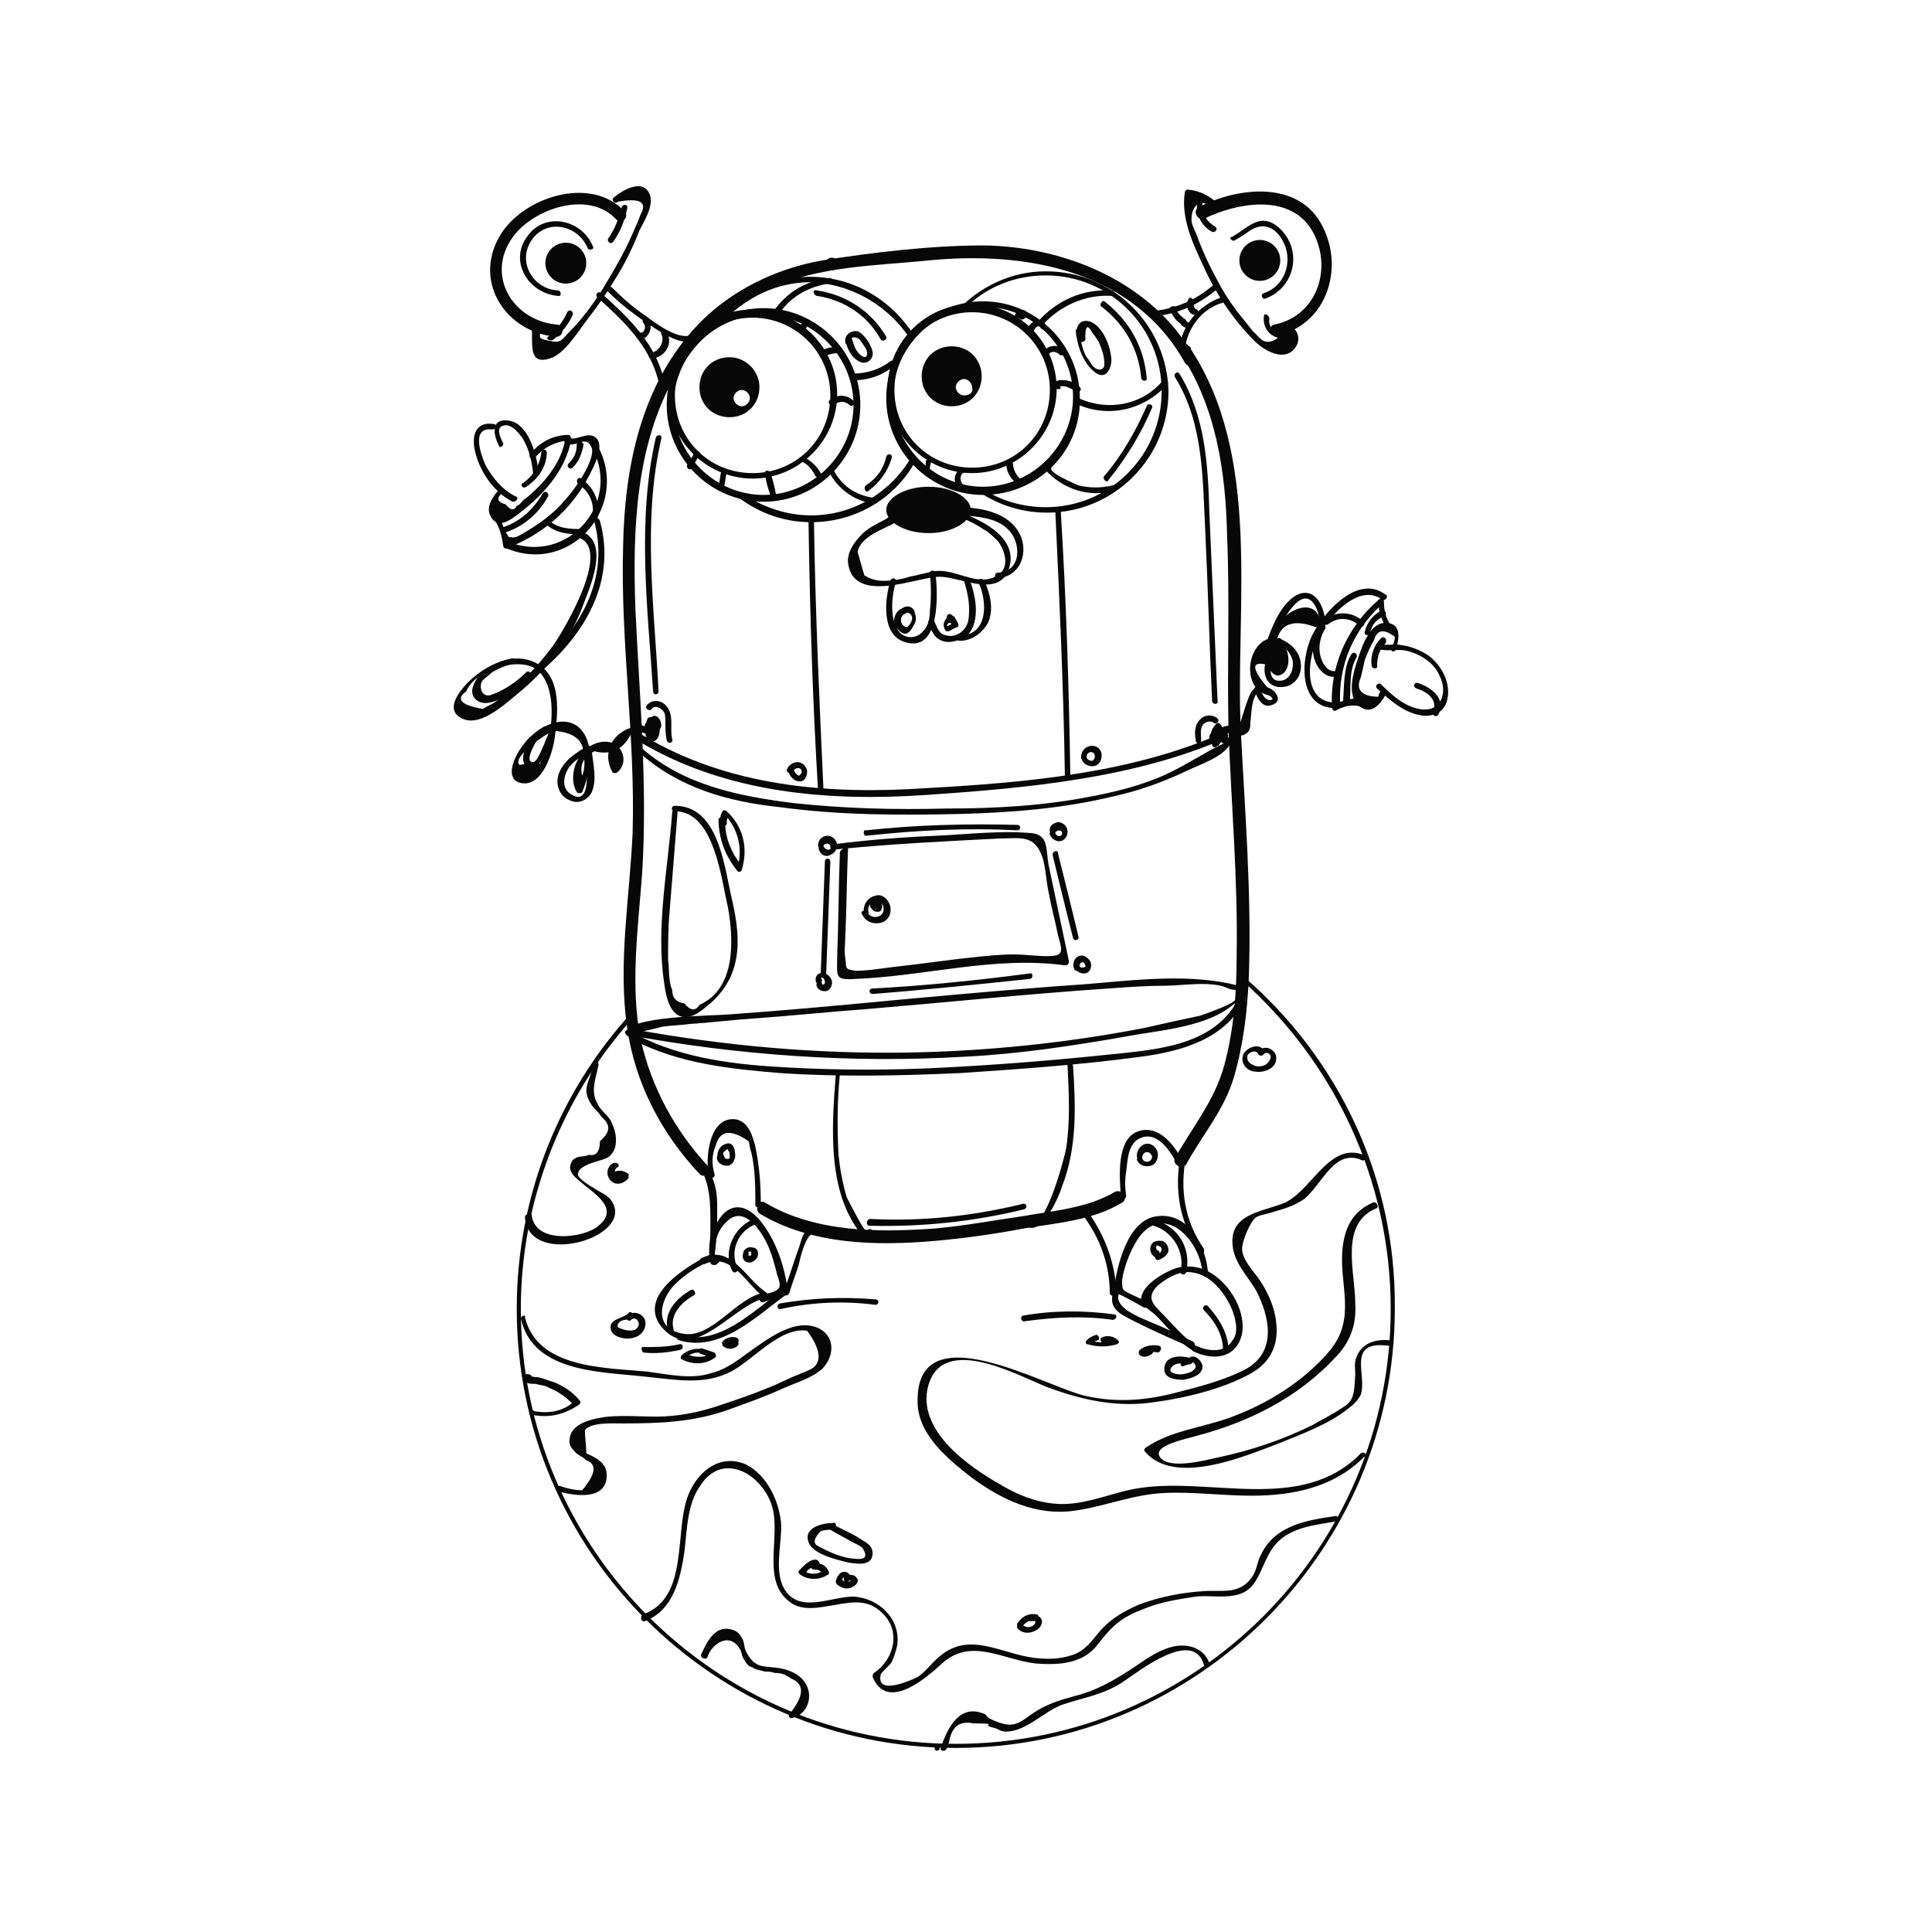 <?xml version="1.0" encoding="utf-8"?>
<!-- Generator: Adobe Illustrator 24.0.1, SVG Export Plug-In . SVG Version: 6.00 Build 0)  -->
<svg version="1.1" id="Layer_1" xmlns="http://www.w3.org/2000/svg" xmlns:xlink="http://www.w3.org/1999/xlink" x="0px" y="0px"
	 viewBox="0 0 141.7 141.7" style="enable-background:new 0 0 141.7 141.7;" xml:space="preserve">
<style type="text/css">
	.st0{fill:#070707;}
</style>
<g id="Layer_1_1_">
</g>
<g id="Layer_1_2_">
</g>
<g id="Layer_1_3_">
</g>
<g id="Layer_1_4_">
</g>
<g id="Layer_1_5_">
</g>
<g id="Layer_3">
</g>
<g id="Layer_3_1_">
</g>
<g id="Layer_1_6_">
</g>
<g id="Layer_1_7_">
</g>
<g id="Layer_1_8_">
</g>
<g id="Layer_1_9_">
</g>
<g id="Layer_1_10_">
</g>
<g id="Layer_1_11_">
</g>
<g id="Layer_1_12_">
</g>
<g id="Layer_1_13_">
</g>
<g id="Layer_1_14_">
</g>
<g id="Layer_1_15_">
</g>
<g id="Layer_1_16_">
</g>
<g id="Layer_1_17_">
</g>
<g id="Layer_1_18_">
</g>
<g id="Layer_1_19_">
</g>
<g id="Layer_1_20_">
</g>
<g id="Layer_2_1_">
</g>
<g id="Layer_4">
	<g>
		<g>
			<g>
				<path class="st0" d="M87.6,26.2c-3-5.4-9.3-8.1-15.4-8.2c-3.9,0-8.1,0.5-11.9,1.1c-3.4,0.6-6.7,2.2-9.1,4.7
					c-4.2,4.4-5.4,10.5-5.5,16.3c-0.2,7,0.9,13.9,0.7,20.9c-0.2,4.8-1.1,9.6-0.4,14.4c0.6,4.1,2.5,7.7,5.3,10.7
					c0.4,0.4,1-0.2,0.6-0.6c-2.4-2.6-4.1-5.7-4.9-9.2c-0.8-4-0.2-8.2,0.1-12.3c0.4-6.5-0.2-12.9-0.5-19.4c-0.2-5.7,0-11.9,2.9-17
					c1.6-2.8,4-5,6.9-6.4c3.6-1.7,7.8-1.7,11.7-2.1c7.1-0.7,15,0.7,18.8,7.5C87.2,27.1,87.9,26.7,87.6,26.2L87.6,26.2z"/>
			</g>
		</g>
	</g>
	<g>
		<g>
			<g>
				<path class="st0" d="M55.7,89c3.8,2.3,8.6,2.4,13,2c2.2-0.2,4.3-0.5,6.4-0.9c2.4-0.4,5.1-0.6,7.2-1.9c0.5-0.3,0-1-0.5-0.8
					c-2,1.2-4.5,1.4-6.8,1.8c-2.1,0.3-4.2,0.7-6.4,0.9c-4.2,0.3-8.8,0.3-12.5-1.9C55.7,87.9,55.3,88.7,55.7,89L55.7,89z"/>
			</g>
		</g>
	</g>
	<g>
		<g>
			<g>
				<path class="st0" d="M61,19.8c0.6,0,0.6-0.9,0-0.9C60.4,18.9,60.4,19.8,61,19.8L61,19.8z"/>
			</g>
		</g>
	</g>
	<g>
		<g>
			<g>
				<path class="st0" d="M40.8,23.8c-3.2-0.3-5.2-3.6-3.2-6.4c1.5-2.1,5.6-3.5,7.6-1.3c0.4,0.4,1-0.2,0.6-0.6
					c-2.5-2.7-7.6-1-9.2,1.9c-1.9,3.4,0.6,7,4.2,7.3C41.4,24.7,41.4,23.8,40.8,23.8L40.8,23.8z"/>
			</g>
		</g>
	</g>
	<g>
		<g>
			<g>
				<path class="st0" d="M88.4,16c2.3-1.1,6-1.8,7.7,0.7c1.7,2.6,0.7,6.4-2.6,7.1c-0.6,0.1-0.3,0.9,0.2,0.8c3.6-0.8,4.9-4.9,3.3-8
					c-1.7-3.4-6.2-2.9-9.1-1.4C87.4,15.5,87.9,16.3,88.4,16L88.4,16z"/>
			</g>
		</g>
	</g>
	<g>
		<g>
			<g>
				<path class="st0" d="M65.4,38.2c0.1,0,0.1,0,0.2,0c-0.1-0.1-0.1-0.3-0.2-0.4c-0.7,0.5-1.5,0.7-2.2,1.4c-0.5,0.5-1.1,1.3-1,2.1
					c0.4,3.1,5.1,1,6.7,1c1.6,0,4.7,1.8,5.2-1c0.3-2.1-2.3-3.2-3.8-3.8c-0.3-0.1-0.4,0.3-0.1,0.4c0.7,0.2,1.3,0.5,1.9,0.9
					c0.4,0.2,0.8,0.6,1.1,0.9c0.6,0.8,1.1,2.5-0.9,2.8c-1.3,0.1-2.5-0.8-3.8-0.6c-0.6,0.1-1.2,0.3-1.8,0.4c-0.6,0.2-1.3,0.3-1.9,0.3
					c-0.5,0-0.9-0.1-1.4-0.4c-0.2-0.6-0.3-1.1-0.5-1.7c0.2-1.2,2-1.7,2.8-2.2c0.2-0.1,0.1-0.5-0.2-0.4c-0.1,0-0.1,0-0.2,0
					C64.9,37.9,65.1,38.3,65.4,38.2L65.4,38.2z"/>
			</g>
		</g>
	</g>
	<g>
		<g>
			<g>
				<path class="st0" d="M70.7,42.6c0.3,0.9,0.5,2,0.3,3c-0.2,0.7-0.9,1.2-1.6,1c-0.6-0.1-0.7-0.7-0.9-1.1c-0.1-0.2-0.5,0-0.4,0.2
					c0.2,0.5,0.4,1.1,1,1.3c0.5,0.2,1.1,0,1.6-0.2c1.3-0.9,0.9-3.1,0.4-4.3C71.1,42.2,70.6,42.3,70.7,42.6L70.7,42.6z"/>
			</g>
		</g>
	</g>
	<g>
		<g>
			<g>
				<path class="st0" d="M51.7,92.7c2-0.9,3.1,1.6,4.4,2.5c0-0.1,0-0.3,0-0.4c-2.1,0.3-3.9,3.5-6.1,3c-2.1-0.4-1.6-2.5-0.5-3.6
					c0.8-0.8,1.8-1.4,2.8-1.8c0.2-0.1,0-0.5-0.2-0.4c-1.6,0.8-5.4,3-3.6,5.3c2.4,2.9,5.3-1.7,7.7-2.1c0.2,0,0.2-0.3,0-0.4
					c-1.6-1.1-2.6-3.6-4.8-2.5C51.2,92.5,51.5,92.8,51.7,92.7L51.7,92.7z"/>
			</g>
		</g>
	</g>
	<g>
		<g>
			<g>
				<path class="st0" d="M49.4,97.5c-0.3-1.1,0.6-2,1.5-2.5c0.2-0.1,0-0.5-0.2-0.4c-1.1,0.6-2.1,1.7-1.7,3
					C49.1,97.9,49.5,97.8,49.4,97.5L49.4,97.5z"/>
			</g>
		</g>
	</g>
	<g>
		<g>
			<g>
				<path class="st0" d="M87.7,98.7c-1-0.7-1.7-1.6-2.6-2.5c-0.6-0.6-1-1.1-0.2-1.9c0.6-0.5,1.4-1,2.2-1c1.5,0,2.6,1.3,3.2,2.6
					c0.3,0.7,0.6,1.8,0.1,2.4C89.8,99.3,88.6,99.1,87.7,98.7c-0.2-0.1-0.5,0.2-0.2,0.4c1.4,0.7,3.2,0.6,3.6-1.3
					c0.3-1.8-1.1-4-2.8-4.7c-0.8-0.3-1.7-0.3-2.5,0.1c-0.7,0.3-2,1.1-2.1,2c0,0.6,0.7,0.9,1.1,1.3c0.9,0.9,1.6,1.9,2.6,2.5
					C87.7,99.2,88,98.8,87.7,98.7z"/>
			</g>
		</g>
	</g>
	<g>
		<g>
			<g>
				<path class="st0" d="M88.3,96.1c0.8,0.8,1.4,1.8,1.4,2.9c0,0.3,0.5,0.3,0.4,0c0-1.2-0.7-2.3-1.5-3.2
					C88.4,95.6,88.1,95.9,88.3,96.1L88.3,96.1z"/>
			</g>
		</g>
	</g>
	<g>
		<g>
			<g>
				<path class="st0" d="M101.1,47.6c0.6,0.2,1.3,0,1.9,0.1c1.1,0.2,2.2,0.9,2.6,1.9c0.6,1.2,0.1,2.7-1.5,2.4c-1.1-0.2-2-1-2.8-1.8
					c-0.2-0.2-0.5,0.1-0.3,0.3c1,0.9,2.1,1.9,3.5,2c1,0,1.6-0.5,1.7-1.5c0.1-1.1-0.5-2.2-1.4-2.9c-0.6-0.4-1.3-0.7-2.1-0.8
					c-0.5-0.1-1.1,0.1-1.6-0.1C100.9,47.1,100.8,47.5,101.1,47.6L101.1,47.6z"/>
			</g>
		</g>
	</g>
	<g>
		<g>
			<g>
				<path class="st0" d="M103.9,50.5c0.7,0.2,1.6,0.8,1.2,1.7c-0.1,0.2,0.2,0.5,0.4,0.2c0.6-1.1-0.5-2-1.5-2.3
					C103.7,50,103.6,50.4,103.9,50.5L103.9,50.5z"/>
			</g>
		</g>
	</g>
	<g>
		<path class="st0" d="M72.1,36.3c-3.9,0-7.1-3.2-7.1-7.1c0-3.9,3.2-7.1,7.1-7.1c3.9,0,7.1,3.2,7.1,7.1
			C79.3,33.1,76.1,36.3,72.1,36.3z M72.1,22.5c-3.6,0-6.6,3-6.6,6.6c0,3.6,3,6.6,6.6,6.6c3.6,0,6.6-3,6.6-6.6
			C78.7,25.5,75.8,22.5,72.1,22.5z"/>
	</g>
	<g>
		<path class="st0" d="M56,36.8c-3.9,0-7.1-3.2-7.1-7.1c0-3.9,3.2-7.1,7.1-7.1c3.9,0,7.1,3.2,7.1,7.1C63.1,33.6,59.9,36.8,56,36.8z
			 M56,23.1c-3.6,0-6.6,3-6.6,6.6c0,3.6,3,6.6,6.6,6.6c3.6,0,6.6-3,6.6-6.6C62.6,26.1,59.6,23.1,56,23.1z"/>
	</g>
	<g>
		<circle class="st0" cx="92.4" cy="19.1" r="1.5"/>
	</g>
	<g>
		<circle class="st0" cx="41.5" cy="19.3" r="1.5"/>
	</g>
	<g>
		<path class="st0" d="M71.2,37.4c0-0.9-1.4-1.7-3.1-1.7c-1.7,0-3.1,0.8-3.1,1.7c0,0.9,1.4,1.7,3.1,1.7
			C69.8,39.1,71.2,38.3,71.2,37.4z"/>
	</g>
	<g>
		<path class="st0" d="M69.8,25.4c-1.3,0-2.2,1-2.2,2.2c0,1.3,1,2.2,2.2,2.2c1.3,0,2.2-1,2.2-2.2S71.1,25.4,69.8,25.4z M70.7,29
			c-0.3,0-0.6-0.3-0.6-0.6c0-0.3,0.3-0.6,0.6-0.6s0.6,0.3,0.6,0.6C71.4,28.8,71.1,29,70.7,29z"/>
	</g>
	<g>
		<path class="st0" d="M53.5,26.2c-1.3,0-2.2,1-2.2,2.2c0,1.3,1,2.2,2.2,2.2c1.3,0,2.2-1,2.2-2.2C55.7,27.2,54.7,26.2,53.5,26.2z
			 M54.4,29.8c-0.3,0-0.6-0.3-0.6-0.6s0.3-0.6,0.6-0.6s0.6,0.3,0.6,0.6C55,29.5,54.7,29.8,54.4,29.8z"/>
	</g>
	<g>
		<g>
			<g>
				<path class="st0" d="M68.2,42.1c0.1,0.8,0.1,1.9,0,2.7c0,0.5-0.1,1.1-0.5,1.5c-0.4,0.5-1.2,0.6-1.7,0.1
					c-0.8-0.9-0.6-2.7-0.3-3.7c0.1-0.3-0.3-0.4-0.4-0.1c-0.4,1.3-0.7,4,1.1,4.5c2.6,0.8,2.4-3.7,2.2-5.1
					C68.5,41.7,68.1,41.9,68.2,42.1L68.2,42.1z"/>
			</g>
		</g>
	</g>
	<g>
		<g>
			<g>
				<path class="st0" d="M37.8,36.4c-1-0.5-1.7-1.4-2.2-2.3c-0.3-0.7-1.1-2.8,0.5-2.6c0.3,0,0.4-0.4,0.1-0.4
					c-1.2-0.2-1.6,0.7-1.4,1.8c0.3,1.6,1.4,3.2,2.8,3.9C37.9,36.8,38.1,36.5,37.8,36.4L37.8,36.4z"/>
			</g>
		</g>
	</g>
	<g>
		<g>
			<g>
				<path class="st0" d="M36.9,32.5c-0.2-0.4-0.6-1.2,0.1-1.3c0.5-0.1,1,0.5,1.3,0.9c0.5,0.8,0.7,1.7,0.8,2.6c0,0.3,0.5,0.3,0.4,0
					c-0.1-1.2-0.6-3.1-1.7-3.7c-0.4-0.2-1.1-0.3-1.4,0.1c-0.3,0.5,0,1.2,0.2,1.6C36.6,32.9,37,32.7,36.9,32.5L36.9,32.5z"/>
			</g>
		</g>
	</g>
	<g>
		<g>
			<g>
				<path class="st0" d="M86.5,25.8c2.7,4,3.4,8.8,3.5,13.5c0.2,4.7,0,9.4,0.1,14.1c0.2,5.6,0.7,11.1,0.6,16.7c0,2.7-0.2,5.4-0.9,8
					c-0.7,2.6-2.3,4.5-3.6,6.8c-0.3,0.5,0.5,0.9,0.8,0.5c1.2-2.2,2.8-4,3.5-6.4c0.7-2.4,1-4.9,1.1-7.5c0.2-6-0.3-12.1-0.6-18
					c-0.4-9.1,1.6-20.1-3.8-28.1C86.9,24.9,86.2,25.4,86.5,25.8L86.5,25.8z"/>
			</g>
		</g>
	</g>
	<g>
		<g>
			<g>
				<path class="st0" d="M82.1,87.9c0,0,0.1,0,0.1,0c0.3,0,0.3-0.4,0-0.4c0,0,0,0,0,0c-0.1,0-0.1,0-0.2,0.1c0,0,0,0,0,0
					c0.1,0.1,0.2,0.2,0.3,0.2c0,0,0-0.1,0-0.1c-0.1,0-0.2,0.1-0.3,0.1C82.1,87.8,82.1,87.9,82.1,87.9c0.2,0.2,0.5-0.1,0.3-0.3
					c0,0-0.1-0.1-0.1-0.1c-0.1-0.1-0.3-0.1-0.3,0.1c0,0,0,0.1,0,0.1c-0.1,0.2,0.2,0.3,0.3,0.2c0.1,0,0.1-0.1,0.2-0.2
					c-0.1,0-0.1,0.1-0.2,0.1c0,0,0,0,0,0c0.3,0,0.3-0.4,0-0.4c0,0-0.1,0-0.1,0C81.9,87.4,81.9,87.9,82.1,87.9L82.1,87.9z"/>
			</g>
		</g>
	</g>
	<g>
		<g>
			<path class="st0" d="M66.9,25.1c0-0.1,0.1-0.1,0.1-0.2c0-0.1,0.1-0.1,0.1-0.2c-1.6-2.6-4.4-4.4-7.7-4.4c-2.7,0-5.1,1.2-6.7,3.1
				l0,0c0.2-0.1,0.3-0.1,0.5,0c1.6-1.6,3.8-2.7,6.2-2.7C62.6,20.8,65.4,22.6,66.9,25.1z"/>
		</g>
		<g>
			<path class="st0" d="M66.8,33.6c-1.5,2.5-4.2,4.2-7.3,4.2c-1.8,0-3.5-0.6-4.9-1.5c-0.2,0-0.5-0.1-0.7-0.2c-0.1,0-0.1,0-0.2,0
				c1.6,1.4,3.6,2.2,5.8,2.2c3.2,0,6.1-1.7,7.6-4.4C67,33.8,66.9,33.7,66.8,33.6z"/>
		</g>
	</g>
	<g>
		<g>
			<path class="st0" d="M76.7,19.9c-2.5,0-4.8,1.1-6.4,2.8c0.2-0.1,0.3-0.1,0.5-0.2c0.1,0,0.2,0,0.2-0.1c1.5-1.4,3.5-2.2,5.7-2.2
				c4.7,0,8.5,3.8,8.5,8.5s-3.8,8.5-8.5,8.5c-1.7,0-3.4-0.5-4.7-1.4c-0.1,0-0.1,0-0.2,0c-0.1,0-0.2,0-0.2,0s-0.1,0-0.2,0
				c1.5,1.1,3.3,1.8,5.4,1.8c4.9,0,8.9-4,8.9-8.9C85.6,23.9,81.7,19.9,76.7,19.9z"/>
		</g>
	</g>
	<g>
		<path class="st0" d="M71.3,34.7c-3.4,0-6.2-2.8-6.2-6.2s2.8-6.2,6.2-6.2s6.2,2.8,6.2,6.2S74.7,34.7,71.3,34.7z M71.3,22.9
			c-3.1,0-5.7,2.5-5.7,5.7s2.5,5.7,5.7,5.7s5.7-2.5,5.7-5.7S74.4,22.9,71.3,22.9z"/>
	</g>
	<g>
		<path class="st0" d="M55.2,35.1c-3.4,0-6.2-2.8-6.2-6.2c0-3.4,2.8-6.2,6.2-6.2s6.2,2.8,6.2,6.2C61.4,32.3,58.6,35.1,55.2,35.1z
			 M55.2,23.3c-3.1,0-5.7,2.5-5.7,5.7s2.5,5.7,5.7,5.7s5.7-2.5,5.7-5.7S58.3,23.3,55.2,23.3z"/>
	</g>
	<g>
		<g>
			<g>
				<path class="st0" d="M57.3,22.8c0.8-1.1,2.1-1.8,3.5-2c0.3,0,0.3-0.5,0-0.4c-1.6,0.2-2.9,0.9-3.9,2.2
					C56.7,22.8,57.1,23.1,57.3,22.8L57.3,22.8z"/>
			</g>
		</g>
	</g>
	<g>
		<g>
			<g>
				<path class="st0" d="M62.5,27.9c1.1,0,2.1-0.3,3-1c0.2-0.2,0-0.6-0.2-0.4c-0.8,0.6-1.7,0.9-2.8,0.9
					C62.3,27.4,62.3,27.9,62.5,27.9L62.5,27.9z"/>
			</g>
		</g>
	</g>
	<g>
		<g>
			<g>
				<path class="st0" d="M60.8,34.6c0.6,1.2,1.8,2.1,3.1,2.3c0.3,0,0.4-0.4,0.1-0.4c-1.3-0.2-2.3-0.9-2.9-2.1
					C61,34.1,60.7,34.3,60.8,34.6L60.8,34.6z"/>
			</g>
		</g>
	</g>
	<g>
		<g>
			<g>
				<path class="st0" d="M76.5,23.8c1.3-1.4,3.1-2.2,5-2.1c0.3,0,0.3-0.4,0-0.4c-2.1-0.1-3.9,0.7-5.3,2.2C76,23.7,76.3,24,76.5,23.8
					L76.5,23.8z"/>
			</g>
		</g>
	</g>
	<g>
		<g>
			<g>
				<path class="st0" d="M78.9,29.6c2.3,1.1,5,0.5,6.7-1.4c0.2-0.2-0.1-0.5-0.3-0.3c-1.5,1.8-4,2.3-6.2,1.3
					C78.8,29.1,78.6,29.5,78.9,29.6L78.9,29.6z"/>
			</g>
		</g>
	</g>
	<g>
		<g>
			<g>
				<path class="st0" d="M76.9,34.2c0,0,0,0.1,0,0.1c-0.1,0-0.2,0.1-0.3,0.1c0,0,0-0.1,0-0.1c0,0.1,0,0.2,0.1,0.2
					c1.3,1.4,3.2,2,5,1.5c0.3-0.1,0.1-0.5-0.1-0.4c-0.8,0.2-1.7,0.2-2.5,0c-0.2-0.1-2.2-0.9-2-1.3C77.1,34.3,77.1,34.2,76.9,34.2
					c0-0.1,0-0.1,0-0.1c-0.1-0.1-0.3,0-0.3,0.1c0,0,0,0.1,0,0.1c0,0.1,0,0.2,0.1,0.2c0,0,0.1,0,0.1,0.1
					C76.9,34.8,77.2,34.4,76.9,34.2L76.9,34.2z"/>
			</g>
		</g>
	</g>
	<g>
		<g>
			<g>
				<path class="st0" d="M50.9,33.2c-0.1,0.3-0.3,0.6-0.5,0.9c-0.1,0.2,0.2,0.5,0.4,0.2c0.1-0.3,0.3-0.6,0.5-0.9
					C51.5,33.2,51.1,32.9,50.9,33.2L50.9,33.2z"/>
			</g>
		</g>
	</g>
	<g>
		<g>
			<g>
				<path class="st0" d="M52.9,34.6c-0.1,0.3-0.1,0.7-0.2,1c-0.1,0.3,0.3,0.4,0.4,0.1c0.1-0.3,0.1-0.7,0.2-1
					C53.4,34.4,53,34.3,52.9,34.6L52.9,34.6z"/>
			</g>
		</g>
	</g>
	<g>
		<g>
			<g>
				<path class="st0" d="M56.1,34.8c0.1,0.5,0.2,1,0.4,1.5c0.1,0.3,0.5,0.1,0.4-0.1c-0.1-0.5-0.2-1-0.4-1.5
					C56.4,34.4,56,34.5,56.1,34.8L56.1,34.8z"/>
			</g>
		</g>
	</g>
	<g>
		<g>
			<g>
				<path class="st0" d="M58.9,33.9c0.4,0.2,0.7,0.6,0.9,1c0.1,0.2,0.5,0,0.4-0.2c-0.3-0.5-0.6-0.8-1.1-1.1
					C58.9,33.4,58.7,33.7,58.9,33.9L58.9,33.9z"/>
			</g>
		</g>
	</g>
	<g>
		<g>
			<g>
				<path class="st0" d="M61.2,29.7c0.3-0.3,0.8-0.3,1.1,0c0.2,0.2,0.5-0.1,0.3-0.3c-0.5-0.5-1.3-0.5-1.8,0
					C60.7,29.6,61,29.9,61.2,29.7L61.2,29.7z"/>
			</g>
		</g>
	</g>
	<g>
		<g>
			<g>
				<path class="st0" d="M60.4,26.2c0.3-0.2,0.7-0.3,1.1-0.3c0.3,0,0.4-0.4,0.1-0.4c-0.5-0.1-1,0-1.5,0.3C60,26,60.2,26.4,60.4,26.2
					L60.4,26.2z"/>
			</g>
		</g>
	</g>
	<g>
		<g>
			<g>
				<path class="st0" d="M58.5,24.2c0.2,0.1,0.5,0,0.6-0.1c0.2-0.2,0-0.6-0.2-0.4c-0.1,0.1-0.2,0.1-0.3,0.1
					C58.4,23.7,58.2,24.1,58.5,24.2L58.5,24.2z"/>
			</g>
		</g>
	</g>
	<g>
		<g>
			<g>
				<path class="st0" d="M67.9,33.9c0,0.2,0,0.4-0.1,0.6c0,0.3,0.4,0.3,0.4,0c0-0.2,0-0.4,0.1-0.6C68.3,33.6,67.9,33.6,67.9,33.9
					L67.9,33.9z"/>
			</g>
		</g>
	</g>
	<g>
		<g>
			<g>
				<path class="st0" d="M70.4,34.4c-0.5,0.4-0.5,1.1,0,1.5c0.2,0.2,0.5-0.2,0.2-0.4c-0.2-0.2-0.2-0.6,0-0.8
					C70.9,34.7,70.6,34.3,70.4,34.4L70.4,34.4z"/>
			</g>
		</g>
	</g>
	<g>
		<g>
			<g>
				<path class="st0" d="M74,34.1c0.3,0,0.3-0.4,0-0.4C73.7,33.7,73.7,34.1,74,34.1L74,34.1z"/>
			</g>
		</g>
	</g>
	<g>
		<g>
			<g>
				<path class="st0" d="M73.8,33.9c0,0.6,0.2,1.1,0.7,1.5c0.2,0.2,0.5-0.1,0.3-0.3c-0.3-0.3-0.5-0.7-0.5-1.1
					C74.2,33.6,73.8,33.6,73.8,33.9L73.8,33.9z"/>
			</g>
		</g>
	</g>
	<g>
		<g>
			<g>
				<path class="st0" d="M77.4,28.2C77.4,28.2,77.3,28.2,77.4,28.2c0,0,0.1,0,0.1,0c0,0,0,0,0.1,0c0,0.1,0,0.1,0,0.2
					c0.1-0.1,0.5-0.1,0.7,0c0.2,0.1,0.5,0.2,0.6,0.3c0.2,0.2,0.5-0.1,0.3-0.3c-0.4-0.4-1-0.6-1.6-0.5c-0.2,0.1-0.4,0.2-0.3,0.4
					c0,0.2,0.3,0.3,0.5,0.2C77.8,28.4,77.6,28,77.4,28.2L77.4,28.2z"/>
			</g>
		</g>
	</g>
	<g>
		<g>
			<g>
				<path class="st0" d="M76.9,26c0.2-0.3,0.6-0.2,0.8,0c0.2,0.2,0.5-0.1,0.3-0.3c-0.4-0.5-1.1-0.4-1.5,0.1
					C76.4,26,76.7,26.3,76.9,26L76.9,26z"/>
			</g>
		</g>
	</g>
	<g>
		<g>
			<g>
				<path class="st0" d="M75.7,24.4c0.1-0.1,0.2-0.3,0.3-0.4c0.1-0.1,0.3-0.1,0.3,0c0.1,0.3,0.5,0.1,0.4-0.1
					c-0.1-0.3-0.4-0.5-0.7-0.4c-0.3,0.1-0.6,0.4-0.7,0.7C75.2,24.4,75.6,24.7,75.7,24.4L75.7,24.4z"/>
			</g>
		</g>
	</g>
	<g>
		<g>
			<g>
				<path class="st0" d="M74.7,23.5c0-0.1,0-0.2,0.1-0.3l0.1,0c0-0.1,0-0.1-0.1-0.2c0-0.1,0.1-0.1,0.3,0.1c-0.1-0.3-0.5-0.1-0.4,0.1
					c0.1,0.5,0.8,0.1,0.6-0.3c-0.1-0.2-0.4-0.2-0.6-0.1c-0.1,0-0.2,0.1-0.2,0.2c-0.1,0.1-0.1,0.3-0.1,0.5
					C74.2,23.6,74.6,23.7,74.7,23.5L74.7,23.5z"/>
			</g>
		</g>
	</g>
	<g>
		<g>
			<g>
				<path class="st0" d="M70.7,37.8c1.1,0.1,2.4,0.2,3.2,1c1,0.9,1.1,3.1-0.7,3.2c-0.3,0-0.3,0.5,0,0.4c1.5-0.1,2.2-1.6,1.7-3
					c-0.7-1.7-2.6-2.1-4.2-2.2C70.5,37.3,70.5,37.7,70.7,37.8L70.7,37.8z"/>
			</g>
		</g>
	</g>
	<g>
		<g>
			<g>
				<path class="st0" d="M71.8,42.8c0.6,1.3,0.7,3.8-1.4,3.8c-0.3,0-0.3,0.4,0,0.4c0.9,0,1.7-0.6,2.1-1.4c0.4-1,0.1-2.1-0.3-3
					C72,42.3,71.6,42.5,71.8,42.8L71.8,42.8z"/>
			</g>
		</g>
	</g>
	<g>
		<g>
			<g>
				<path class="st0" d="M36.6,35.9c-0.5,0.6-1,1.3-0.6,2c0.4,0.7,1,0.5,1.6,0.1c2-1.4,3.9-3.4,4.3-5.8c0-0.1-0.1-0.3-0.2-0.3
					c-1.1,0-2.1,0.5-2.8,1.4c-0.2,0.2,0.1,0.5,0.3,0.3c0.7-0.8,1.5-1.2,2.5-1.3c-0.1-0.1-0.1-0.2-0.2-0.3c-0.2,1.4-0.9,2.5-1.8,3.5
					c-0.4,0.4-0.8,0.8-1.2,1.1c-0.2,0.1-0.3,0.4-0.6,0.5c-0.2,0.4-0.5,0.3-0.8-0.1c-0.7-0.2-0.7-0.5-0.2-0.9
					C37.1,35.9,36.8,35.6,36.6,35.9L36.6,35.9z"/>
			</g>
		</g>
	</g>
	<g>
		<g>
			<g>
				<path class="st0" d="M102.4,47.6c0.2-0.7,0.4-1.8-0.6-1.9c-1.3-0.2-1.9,1.7-2.2,2.6c-0.3,0.9-0.9,2.7,0.1,3.5
					c0.9,0.7,1.6-0.2,2-1c0.1-0.2-0.2-0.5-0.4-0.2c-0.1,0.2-0.2,0.3-0.2,0.5c-1.2,0-1.7-0.5-1.3-1.4c0.1-0.4,0.2-0.8,0.3-1.3
					c0.2-0.5,0.4-1,0.7-1.5c0.2-0.7,0.7-0.8,1.5-0.2c0,0.3-0.1,0.5-0.2,0.8C101.9,47.8,102.3,47.9,102.4,47.6L102.4,47.6z"/>
			</g>
		</g>
	</g>
	<g>
		<g>
			<g>
				<path class="st0" d="M56,95.5c0.6-0.2,1.1-0.4,1.7-0.5c0.1,0,0.2-0.1,0.1-0.3c-0.2-1.3-0.5-2.5-1.1-3.7
					c-0.4-0.8-1.2-2.1-2.2-2.4c-1.9-0.5-2.7,2.7-2.4,4c0.1,0.3,0.5,0.2,0.4-0.1c-0.2-1,0-2.2,0.8-2.9c1.2-1.2,2.4,0.5,2.9,1.5
					c0.4,0.8,0.6,1.6,0.8,2.4c0.1,0.3,0.3,0.8,0.1,1c-0.2,0.3-1,0.4-1.4,0.5C55.6,95.1,55.7,95.6,56,95.5L56,95.5z"/>
			</g>
		</g>
	</g>
	<g>
		<g>
			<g>
				<path class="st0" d="M84.2,95.5c-0.4-0.2-0.9-0.4-1.3-0.6c-0.6-0.3-0.6-0.3-0.6-1c0.1-0.8,0.5-1.9,0.9-2.6
					c1.8-3.4,4.8-0.6,5,2.1c0,0.3,0.5,0.3,0.4,0c-0.1-1.9-1.4-4.5-3.7-4.2c-2.2,0.2-3,3.7-3.2,5.4c0,0.1,0,0.2,0.1,0.2
					c0.7,0.3,1.4,0.7,2.1,1.1C84.3,96,84.5,95.7,84.2,95.5L84.2,95.5z"/>
			</g>
		</g>
	</g>
	<g>
		<g>
			<g>
				<path class="st0" d="M57.9,94.8c0.2-0.7,0.5-1.4,0.7-2.1c0.1-0.5,0.5-2.1,1-2.2c0.3-0.1,0.2-0.5-0.1-0.4
					c-0.6,0.1-0.7,0.8-0.9,1.4c-0.4,1.1-0.7,2.1-1.1,3.2C57.4,94.9,57.9,95,57.9,94.8L57.9,94.8z"/>
			</g>
		</g>
	</g>
	<g>
		<g>
			<g>
				<path class="st0" d="M81.9,94.9c-0.1-2.2-0.8-4.2-2.1-6c-0.2-0.2-0.6,0-0.4,0.2c1.3,1.7,2,3.7,2,5.8
					C81.5,95.1,81.9,95.1,81.9,94.9L81.9,94.9z"/>
			</g>
		</g>
	</g>
	<g>
		<g>
			<g>
				<path class="st0" d="M52.3,92.5c0.1,0.1,0.3-2.2,0.3-2.3c0-0.6,0-1.3,0-1.9c0-0.9-0.2-1.8-0.7-2.6c-0.1-0.2-0.5,0-0.4,0.2
					c0.7,1.4,0.6,3,0.6,4.6c0,0.6-0.3,1.7,0.2,2.2c0.1,0.1,0.2,0.1,0.3,0c0,0,0,0,0.1-0.1c0.1-0.1,0.1-0.2,0-0.3l0,0
					C52.4,92,52,92.3,52.3,92.5L52.3,92.5z"/>
			</g>
		</g>
	</g>
	<g>
		<g>
			<g>
				<path class="st0" d="M88.3,91.6c-1.4-2-1.8-4.4-1.3-6.8c0.1-0.3-0.3-0.4-0.4-0.1c-0.5,2.5-0.1,5,1.4,7.1
					C88.1,92.1,88.4,91.9,88.3,91.6L88.3,91.6z"/>
			</g>
		</g>
	</g>
	<g>
		<g>
			<g>
				<path class="st0" d="M36.2,38c0.4,0.6,0.6,1.2,0.7,2c0,0.1,0.1,0.3,0.3,0.2c2.6-1,4.7-2.8,6-5.3c0.3-0.6,1.1-2,0.6-2.7
					c-0.6-0.7-1.5,0.2-2.1-0.1c-0.2-0.1-0.5,0.2-0.2,0.4c0.6,0.3,1-0.2,1.5-0.1c1.4,0.5-1,3.7-1.5,4.2c-0.8,1-1.9,1.8-3.1,2.5
					c-0.2,0.1-0.6,0.4-0.9,0.3c-0.6-0.1,0,0.2-0.3-0.2c-0.3-0.4-0.4-1-0.6-1.5C36.4,37.5,36.1,37.7,36.2,38L36.2,38z"/>
			</g>
		</g>
	</g>
	<g>
		<g>
			<g>
				<path class="st0" d="M100.6,51.4c-0.9-0.3-1.7-0.2-2.6,0.2c0.1,0.1,0.2,0.1,0.3,0.2c-0.2-3,1-5.7,3.2-7.6
					c-0.1,0-0.2-0.1-0.4-0.1c0,0.9,0.3,1.6,0.9,2.4c0.2,0.2,0.5-0.1,0.3-0.3c-0.6-0.6-0.8-1.3-0.8-2.1c0-0.2-0.2-0.3-0.4-0.1
					c-2.3,2-3.6,4.9-3.4,7.9c0,0.2,0.2,0.3,0.3,0.2c0.7-0.4,1.5-0.5,2.2-0.1C100.7,51.9,100.8,51.5,100.6,51.4L100.6,51.4z"/>
			</g>
		</g>
	</g>
	<g>
		<g>
			<g>
				<path class="st0" d="M37.1,40.2c4.9,2.1,9.4-3.4,6.5-7.9c-0.1-0.2-0.5,0-0.4,0.2c2.7,4.1-1.5,9.1-6,7.2
					C37,39.7,36.9,40.1,37.1,40.2L37.1,40.2z"/>
			</g>
		</g>
	</g>
	<g>
		<g>
			<g>
				<path class="st0" d="M101.6,43.6c-2.1-1.6-4.8,1.6-5.5,3.3c-0.8,2-0.7,5.4,2.3,5c0.3,0,0.3-0.5,0-0.4c-3.1,0.4-2.5-3.5-1.6-5
					c0.7-1.3,2.9-3.8,4.6-2.5C101.6,44.1,101.9,43.7,101.6,43.6L101.6,43.6z"/>
			</g>
		</g>
	</g>
	<g>
		<g>
			<g>
				<path class="st0" d="M42.6,39.5c2.1,1-1.1,6.5-2,7.8c-0.8,1.1-1.7,2.1-2.7,3c-0.5,0.4-1,0.8-1.6,1.2c-0.3,0.2-0.6,0.3-0.9,0.5
					c-1.6-0.3-2-0.7-1.2-1.3c0.6-1.5,3.6-2.5,5-1.7c1.6,1,1.4,4.1,0.9,5.7c-0.1,0.5-0.3,0.9-0.5,1.3c-0.5,0-1,0-1.5,0.1
					c-0.6-0.6,2.1-2.4,2.5-2.5c1.5,0.1,2.2,0.7,2.2,1.7c0.1,0.5,0.1,1.1-0.1,1.6c-0.2-0.8,0.1-1.4,0.9-1.8c1.2,0.3,2.1-0.1,2.7-1.3
					c0.3-0.1,0.1-0.5-0.1-0.4c-1.4,0.5-2,1.9-1.3,3.2c0,0.1,0.2,0.1,0.3,0.1c1-0.7,0.5-2.3-0.8-2.3c-1.8,0-2.9,2.3-2.1,3.7
					c0.1,0.1,0.3,0.1,0.4,0c0.6-1.4,1-3.7-0.3-4.8c-1.3-1-3.2,0.2-4,1.3c-0.5,0.6-1.5,2.4-0.3,2.8c1.7,0.5,2.5-2.4,2.6-3.4
					c0.2-1.6,0.5-4.1-1.1-5.2c-1.6-1.1-3.6-0.2-4.9,0.9c-0.7,0.6-2.3,2.3-0.8,3c1.4,0.7,3.4-1.3,4.4-2.1c2-1.7,3.6-3.8,4.5-6.3
					c0.5-1.3,1.8-4.3,0.1-5.2C42.6,39,42.3,39.4,42.6,39.5L42.6,39.5z"/>
			</g>
		</g>
	</g>
	<g>
		<g>
			<g>
				<path class="st0" d="M96.9,45.7c-0.4-2.1-2.7-0.9-3.3,0.3c-0.4,0.7-1,2.3-0.5,3.1c0.3,0.4,0.6,0.6,1,0.3
					c0.9-0.7,0.2-3.1-1.2-2.5c-1.6,0.7-1.7,3.8,0.2,4.1c0.2,0,0.4-0.2,0.2-0.3c-0.4-0.4-0.9-0.5-1.4-0.1c-0.4,0.3-1,2.9-1.1,2.8
					c-0.2-0.2-0.5,0.2-0.2,0.4c0.3,0.2,0.5,0.2,0.8,0c0.3-0.2,0.3-0.5,0.3-0.8c0.1-0.3,0-3.1,1.3-2c0.1-0.1,0.1-0.2,0.2-0.3
					c-1.5-1.7-1.5-2.3-0.1-1.9c1.1,0.4,1.2,0,0.4-1.1c0-0.2,0.1-0.3,0.1-0.6c0.3-1.4,1.3-1.7,2.9-1.1C96.6,46,97,45.9,96.9,45.7
					L96.9,45.7z"/>
			</g>
		</g>
	</g>
	<g>
		<g>
			<g>
				<path class="st0" d="M46.6,53.5c0.4,0.2,0.8,0.4,1.3,0.3c0.3-0.1,0.6-0.3,0.6-0.6c0-0.3-0.2-0.7-0.5-0.7c-0.3,0-0.5,0.6-0.6,0.9
					c-0.1,0.3-0.1,0.7,0.2,0.9c0.3,0.2,0.6,0,0.7-0.3c0.2-0.5,0.1-1.5-0.6-1.4c-0.1,0-0.1,0-0.2,0.1c-0.2,0.4-0.2,0.9,0,1.3
					c0,0.1,0.2,0.1,0.2,0.1c0.5-0.2,0.6-0.9,0.1-1.2c-0.1-0.1-0.2,0-0.3,0c-0.3,0.2-0.3,0.6,0,0.9c0.1,0.1,0.2,0.1,0.3,0
					c0.2-0.2,0.3-0.4,0.2-0.7c0-0.1-0.2-0.2-0.3-0.1c-0.2,0.2-0.2,0.5,0,0.7c0.2,0.2,0.5-0.1,0.3-0.3c0,0,0-0.1,0-0.1
					c-0.1,0-0.2-0.1-0.3-0.1c0,0.1,0,0.2-0.1,0.2c0.1,0,0.2,0,0.3,0c-0.1-0.1,0-0.2,0-0.3c-0.1,0-0.2,0-0.3,0c0.1,0.1,0.1,0.3,0,0.4
					c0.1,0,0.2,0.1,0.2,0.1c-0.1-0.3-0.1-0.6,0-0.8c-0.1,0-0.1,0.1-0.2,0.1c0.3,0,0.2,0.6,0.2,0.8c-0.1,0.3-0.1-0.2-0.1-0.3
					c0-0.2,0.1-0.5,0.2-0.7c-0.1,0-0.1,0.1-0.2,0.1c0.1,0,0.2,0.2,0.1,0.3c-0.1,0.1-0.2,0.2-0.3,0.2c-0.3,0-0.6-0.2-0.8-0.3
					C46.6,53,46.4,53.4,46.6,53.5L46.6,53.5z"/>
			</g>
		</g>
	</g>
	<g>
		<g>
			<g>
				<path class="st0" d="M91,53.5c-0.9-0.7-2.2,0-2.1,1.1c0,0.2,0.2,0.3,0.4,0.1c0.5-0.4,0.6-1.1,0.2-1.6c-0.1-0.1-0.2-0.1-0.3,0
					c-0.3,0.3-0.5,0.7-0.3,1.1c0,0.2,0.2,0.2,0.3,0.1c0.2-0.2,0.3-0.5,0.2-0.7c0-0.1-0.2-0.2-0.3-0.1c-0.4,0.3-0.5,0.8-0.2,1.1
					c0.1,0.1,0.2,0.1,0.3,0c0.2-0.3,0.3-0.6,0.1-0.9c0-0.1-0.2-0.2-0.3-0.1c-0.3,0.2-0.4,0.5-0.2,0.8c0.1,0.2,0.5,0,0.4-0.2
					c0-0.1,0-0.1,0-0.2c-0.1,0-0.2-0.1-0.3-0.1c0.1,0.2,0.1,0.3,0,0.5c0.1,0,0.2,0,0.3,0c-0.1-0.1-0.1-0.4,0.1-0.5
					c-0.1,0-0.2-0.1-0.3-0.1c0,0.1,0,0.2-0.1,0.3c0.1,0,0.2,0.1,0.3,0.1c0-0.3,0-0.5,0.2-0.7c-0.1,0-0.2,0-0.3,0
					c0.2,0.3,0.2,0.8-0.1,1.1c0.1,0,0.2,0.1,0.4,0.1c0-0.8,0.8-1.2,1.5-0.8C91,54,91.2,53.6,91,53.5L91,53.5z"/>
			</g>
		</g>
	</g>
	<g>
		<g>
			<g>
				<path class="st0" d="M38.6,35.7c0.9-0.6,1.5-1.5,1.5-2.5c0-0.3-0.4-0.3-0.4,0c-0.1,0.9-0.6,1.7-1.3,2.2
					C38.1,35.5,38.3,35.9,38.6,35.7L38.6,35.7z"/>
			</g>
		</g>
	</g>
	<g>
		<g>
			<g>
				<path class="st0" d="M101.3,46.8c-0.5,0.5-0.8,1.2-0.7,2c0,0.3,0.5,0.3,0.4,0c0-0.6,0.2-1.2,0.6-1.6
					C101.8,46.9,101.5,46.6,101.3,46.8L101.3,46.8z"/>
			</g>
		</g>
	</g>
	<g>
		<g>
			<g>
				<path class="st0" d="M40.9,24.3c0.3,0,0.3-0.4,0-0.4C40.7,23.9,40.7,24.3,40.9,24.3L40.9,24.3z"/>
			</g>
		</g>
	</g>
	<g>
		<g>
			<g>
				<path class="st0" d="M39,24.2c0.1,0.9-0.3,2.6,1.3,2.1c1.1-0.3,2.1-2,2.8-2.9c0.7-0.9,1.4-1.9,2-2.9c0.7-1.1,1.3-2.3,1.8-3.6
					c0.3-0.6,1-1.7,0.8-2.5c-0.4-1.4-2-0.5-2.7,0.1c-0.2,0.2,0.1,0.5,0.3,0.3c1.6-0.3,2.2,0,1.7,0.9c-0.1,0.2-0.1,0.3-0.2,0.5
					c-0.3,0.7-0.6,1.4-0.9,2c-0.5,1-1.1,2-1.7,3c-0.7,1.1-1.5,2.2-2.4,3.1c-0.6,0.6-0.6,0.9-1.5,0.7c-1-0.2-0.6-0.2-0.7-1
					C39.4,24,39,24,39,24.2L39,24.2z"/>
			</g>
		</g>
	</g>
	<g>
		<g>
			<g>
				<path class="st0" d="M40.6,24.9c0.6-0.5,1.1-1.1,1.4-1.8c0.1-0.2-0.2-0.5-0.4-0.2c-0.3,0.7-0.8,1.3-1.4,1.8
					C40,24.8,40.3,25.1,40.6,24.9L40.6,24.9z"/>
			</g>
		</g>
	</g>
	<g>
		<g>
			<g>
				<path class="st0" d="M45.6,15.2c-0.2,0.8-0.5,1.6-1,2.3c-0.1,0.2,0.2,0.5,0.4,0.2c0.5-0.7,0.8-1.5,1-2.4
					C46.1,15,45.7,14.9,45.6,15.2L45.6,15.2z"/>
			</g>
		</g>
	</g>
	<g>
		<g>
			<g>
				<path class="st0" d="M89.3,14.9c-0.7-0.6-1.3-0.9-2.2-1c-0.1,0-0.2,0.1-0.2,0.2c-0.3,1.9,0.6,3.8,1.4,5.5c0.9,2,2.2,3.9,3.7,5.4
					c0.7,0.7,2.2,1.6,3,0.5c0.5-0.7,0.1-1.5-0.6-1.7c-0.3-0.1-0.4,0.3-0.1,0.4c-0.8,1-1.5,1.1-2,0.5c-0.1-0.1-0.3-0.3-0.4-0.4
					c-0.4-0.5-0.8-1-1.2-1.5c-0.6-0.8-1.1-1.6-1.5-2.4c-0.5-0.9-0.9-1.8-1.3-2.8c-0.1-0.4-0.4-0.9-0.5-1.3c-0.1-1,0.5-2,1.6-1
					C89.2,15.4,89.5,15,89.3,14.9L89.3,14.9z"/>
			</g>
		</g>
	</g>
	<g>
		<g>
			<g>
				<path class="st0" d="M92.7,23.2c-0.1,0.8,0.4,1.5,1.2,1.6c0.3,0,0.3-0.4,0-0.4c-0.5,0-0.9-0.5-0.8-1
					C93.1,23.1,92.7,22.9,92.7,23.2L92.7,23.2z"/>
			</g>
		</g>
	</g>
	<g>
		<g>
			<g>
				<path class="st0" d="M87.8,14.8c-0.1,0.9,0.3,1.8,1.1,2.2c0.2,0.1,0.5-0.2,0.2-0.4c-0.7-0.4-1-1.1-0.9-1.8
					C88.3,14.5,87.8,14.5,87.8,14.8L87.8,14.8z"/>
			</g>
		</g>
	</g>
	<g>
		<g>
			<g>
				<path class="st0" d="M44.6,21.4c1,1,2.1,1.8,3.3,2.6c0.8,0.5,2,1.3,2.9,1c0.3-0.1,0.1-0.5-0.1-0.4c-1,0.3-2.5-0.8-3.3-1.4
					c-0.9-0.6-1.7-1.3-2.5-2.1C44.7,20.9,44.4,21.2,44.6,21.4L44.6,21.4z"/>
			</g>
		</g>
	</g>
	<g>
		<g>
			<g>
				<path class="st0" d="M84.7,23.2c1.8-0.2,3.3-0.9,4.7-2.1c0.2-0.2-0.1-0.5-0.3-0.3c-1.2,1.1-2.7,1.8-4.4,2
					C84.4,22.8,84.4,23.2,84.7,23.2L84.7,23.2z"/>
			</g>
		</g>
	</g>
	<g>
		<g>
			<g>
				<path class="st0" d="M43.8,21.8c1.9,1.7,3.9,3.6,4.5,6.2c0.1,0.3,0.5,0.2,0.4-0.1c-0.6-2.7-2.6-4.6-4.6-6.4
					C43.9,21.3,43.6,21.6,43.8,21.8L43.8,21.8z"/>
			</g>
		</g>
	</g>
	<g>
		<g>
			<g>
				<path class="st0" d="M87.2,25.4c-0.1,0-0.3,0-0.5,0c0.1,0.1,0.1,0.1,0.2,0.2c0.2-1.6,1.3-3,2.8-3.4c0.3-0.1,0.1-0.5-0.1-0.4
					c-1.7,0.6-3,2.1-3.1,3.9c0,0.1,0.1,0.2,0.2,0.2c0.1,0,0.3,0,0.5,0C87.4,25.8,87.4,25.4,87.2,25.4L87.2,25.4z"/>
			</g>
		</g>
	</g>
	<g>
		<g>
			<g>
				<path class="st0" d="M43.6,38.3c1.2,4.6-1.5,8.5-4.9,11.2c-0.2,0.2,0.1,0.5,0.3,0.3c3.6-2.8,6.3-6.9,5-11.6
					C43.9,37.9,43.5,38,43.6,38.3L43.6,38.3z"/>
			</g>
		</g>
	</g>
	<g>
		<g>
			<g>
				<path class="st0" d="M38.6,49.3c-0.7,0.7-1.7,1.4-2.7,1.7c-0.6,0.1-0.8-0.7-0.5-1.1c0.2-0.2,0.5-0.4,0.7-0.6
					c0.5-0.3,1-0.5,1.5-0.6c0.3-0.1,0.2-0.5-0.1-0.4c-0.9,0.2-1.8,0.6-2.4,1.3c-0.3,0.4-0.7,1.1-0.3,1.6c1,1.2,3.4-0.9,4.1-1.5
					C39.1,49.5,38.8,49.1,38.6,49.3L38.6,49.3z"/>
			</g>
		</g>
	</g>
	<g>
		<g>
			<g>
				<path class="st0" d="M40.4,53.2c-0.1,0.5-0.3,0.9-0.5,1.4c-0.1,0.2-0.5,1.3-0.8,1.3c-0.6,0,0-1.1,0.1-1.3
					c0.2-0.4,0.6-0.7,0.9-0.9c0.2-0.1,0-0.5-0.2-0.4c-0.6,0.3-1,0.8-1.3,1.4c-0.2,0.4-0.4,1.2,0,1.5c1.1,0.7,2-2.2,2.2-2.9
					C40.9,53.1,40.5,53,40.4,53.2L40.4,53.2z"/>
			</g>
		</g>
	</g>
	<g>
		<g>
			<g>
				<path class="st0" d="M42.9,55.3c0.1,0.6,0.6,4.1-1.1,2.9c-0.7-0.5-0.4-1.5,0-2c0.4-0.5,1-0.8,1.5-1.1c0.2-0.1,0-0.5-0.2-0.4
					c-0.8,0.5-1.7,1-2.1,2c-0.3,0.8,0,1.7,0.8,2c0.6,0.3,1.3,0,1.6-0.6c0.4-0.9,0.1-2.1,0-3C43.2,54.9,42.8,55,42.9,55.3L42.9,55.3z
					"/>
			</g>
		</g>
	</g>
	<g>
		<g>
			<g>
				<path class="st0" d="M93.7,47.1c0.5,0.3,0.9,0.7,1.1,1.3c0.1,0.6-0.1,1.3-0.7,1.5c-1.5,0.3-0.7-1.8-0.7-2.5c0-0.3-0.4-0.3-0.4,0
					c0,0.8-0.5,1.6-0.1,2.4c0.3,0.6,1,0.7,1.6,0.5c0.7-0.3,1-1,0.9-1.7c-0.1-0.8-0.7-1.4-1.4-1.7C93.7,46.6,93.5,47,93.7,47.1
					L93.7,47.1z"/>
			</g>
		</g>
	</g>
	<g>
		<g>
			<g>
				<path class="st0" d="M92.9,50.9c0.2,0.1,0.4,0.2,0.5,0.5c0-0.1,0-0.1,0-0.2c-0.1,0.2-0.4,0.2-0.6,0c-0.2-0.2-0.3-0.5-0.4-0.7
					c-0.1-0.3-0.5-0.1-0.4,0.1c0.2,0.6,0.6,1.4,1.3,1.1c0.3-0.1,0.5-0.3,0.4-0.6c-0.1-0.3-0.4-0.6-0.8-0.7
					C92.8,50.4,92.7,50.8,92.9,50.9L92.9,50.9z"/>
			</g>
		</g>
	</g>
	<g>
		<g>
			<g>
				<path class="st0" d="M93.5,46.9c0.3-0.9,0.8-1.9,1.5-2.6c1.1-1.1,1.7,0.3,1.8,1.3c0,0.3,0.5,0.2,0.4-0.1c-0.1-0.9-0.6-2.2-1.7-2
					c-1.3,0.3-2.1,2.2-2.5,3.3C93,47.1,93.4,47.2,93.5,46.9L93.5,46.9z"/>
			</g>
		</g>
	</g>
	<g>
		<g>
			<g>
				<path class="st0" d="M47.8,26.3c1-0.1,1.6-1.1,1.1-2c-0.1-0.2-0.5,0-0.4,0.2c0.3,0.6-0.2,1.3-0.8,1.4
					C47.5,25.9,47.5,26.3,47.8,26.3L47.8,26.3z"/>
			</g>
		</g>
	</g>
	<g>
		<g>
			<g>
				<path class="st0" d="M46.9,24.9c0.7,0,1.1-1,0.6-1.5c-0.2-0.2-0.5,0.1-0.3,0.3c0.2,0.2,0.1,0.7-0.2,0.7
					C46.6,24.4,46.6,24.9,46.9,24.9L46.9,24.9z"/>
			</g>
		</g>
	</g>
	<g>
		<g>
			<g>
				<path class="st0" d="M85.8,22.7c0.2,0.5,0.5,0.9,0.9,1.1c0.2,0.1,0.5-0.2,0.2-0.4c-0.3-0.2-0.6-0.5-0.7-0.9
					C86.1,22.4,85.7,22.5,85.8,22.7L85.8,22.7z"/>
			</g>
		</g>
	</g>
	<g>
		<g>
			<g>
				<path class="st0" d="M87.2,21.9c-0.3,0.4-0.1,1.1,0.4,1.2c0.1,0,0.2,0,0.3-0.1c0-0.1,0-0.2-0.1-0.3c-0.2,0-0.3-0.3-0.2-0.5
					C87.6,22,87.3,21.7,87.2,21.9L87.2,21.9z"/>
			</g>
		</g>
	</g>
	<g>
		<g>
			<g>
				<path class="st0" d="M86.7,23.9c0.1,0,0.1,0.1,0.2,0.1c0.2,0.2,0.5-0.2,0.2-0.4c-0.1,0-0.1-0.1-0.2-0.1
					C86.7,23.4,86.5,23.8,86.7,23.9L86.7,23.9z"/>
			</g>
		</g>
	</g>
	<g>
		<g>
			<g>
				<path class="st0" d="M55.8,88.3c0-1.4-0.1-2.8-0.4-4.2c-0.2-0.8-0.5-1.8-1.4-2c-2-0.3-2.3,2.9-2,4.1c0.1,0.3,0.5,0.2,0.4-0.1
					c-0.2-0.7-0.2-1.4,0.1-2.1c0.3-1.1,1.1-1.2,2.4-0.3c0.1,0.3,0.1,0.6,0.2,0.8c0.3,1.3,0.3,2.6,0.3,3.9
					C55.4,88.6,55.8,88.6,55.8,88.3L55.8,88.3z"/>
			</g>
		</g>
	</g>
	<g>
		<g>
			<g>
				<path class="st0" d="M82.6,87.7c-0.1-0.6-0.1-1.2,0-1.8c0.1-0.7,0.1-1.8,0.8-2.3c1.4-0.9,2.5,0.9,3,1.9c0.1,0.2,0.5,0.1,0.4-0.2
					c0-0.1,0-0.2-0.1-0.3c-0.1-0.3-0.5-0.1-0.4,0.1c0,0.1,0,0.2,0.1,0.3c0.1-0.1,0.3-0.1,0.4-0.2c-0.7-1.2-1.8-2.8-3.4-2.2
					c-1.5,0.6-1.3,3.3-1.2,4.6C82.2,88,82.6,88,82.6,87.7L82.6,87.7z"/>
			</g>
		</g>
	</g>
	<g>
		<g>
			<g>
				<path class="st0" d="M53.1,84.8c-0.1-0.1-0.1-0.3,0.1-0.4c0.1-0.1,0.1-0.1,0.2-0.1c0,0,0-0.1,0,0c0,0.1,0,0.1,0.1,0.2
					c0,0.2,0.1,0.5-0.1,0.5C53.3,85,53.1,85,53.1,84.8c0-0.2-0.4-0.3-0.5,0c-0.1,0.4,0.3,0.7,0.7,0.7c0.5,0,0.7-0.6,0.6-1
					c0-0.2-0.1-0.5-0.3-0.6c-0.2-0.1-0.4,0-0.6,0.1c-0.3,0.2-0.5,0.7-0.3,1C52.9,85.2,53.3,85,53.1,84.8L53.1,84.8z"/>
			</g>
		</g>
	</g>
	<g>
		<g>
			<g>
				<path class="st0" d="M83.8,85c-0.1-0.2,0.1-0.5,0.3-0.5c0.2,0,0.3,0.1,0.4,0.3C84.5,85.3,83.9,85.3,83.8,85
					c-0.1-0.3-0.5-0.1-0.4,0.1c0.2,0.4,0.6,0.5,1,0.4c0.4-0.1,0.6-0.6,0.5-1c-0.1-0.4-0.5-0.7-0.9-0.6c-0.4,0.1-0.7,0.6-0.6,1
					C83.4,85.4,83.8,85.3,83.8,85L83.8,85z"/>
			</g>
		</g>
	</g>
	<g>
		<g>
			<g>
				<path class="st0" d="M54.1,93c-0.6-1.2,0-2.7,1.3-3.2c0.2-0.1,0.1-0.5-0.1-0.4c-1.5,0.6-2.3,2.4-1.6,3.8
					C53.9,93.5,54.2,93.2,54.1,93L54.1,93z"/>
			</g>
		</g>
	</g>
	<g>
		<g>
			<g>
				<path class="st0" d="M84.6,89.9c1.4,0.4,2.3,1.9,2,3.3c-0.1,0.3,0.3,0.4,0.4,0.1c0.4-1.7-0.6-3.4-2.3-3.8
					C84.5,89.4,84.4,89.8,84.6,89.9L84.6,89.9z"/>
			</g>
		</g>
	</g>
	<g>
		<g>
			<g>
				<path class="st0" d="M54.9,91.8C54.9,91.8,54.9,91.8,54.9,91.8C54.9,91.8,54.9,91.8,54.9,91.8c0,0,0.1,0,0.1,0
					c0.1,0,0.1,0.1,0.1,0.2c0,0.1-0.1,0.1-0.2,0.1c-0.1,0.1,0,0,0,0c0,0,0,0,0-0.1C54.9,92,54.9,91.9,54.9,91.8c0.3,0,0.2-0.4,0-0.3
					c-0.3,0.1-0.5,0.5-0.4,0.8c0.1,0.2,0.2,0.3,0.5,0.3c0.2,0,0.4-0.2,0.5-0.3c0.2-0.3,0.1-0.8-0.3-0.8c-0.3-0.1-0.7,0.1-0.7,0.5
					C54.5,92.1,54.9,92.1,54.9,91.8L54.9,91.8z"/>
			</g>
		</g>
	</g>
	<g>
		<g>
			<g>
				<path class="st0" d="M84.9,91.7c-0.2-0.1-0.1-0.5,0.1-0.3c0.4,0.1,0.1,0.6-0.1,0.6c-0.3,0.1-0.2,0.5,0.1,0.4
					c0.3-0.1,0.7-0.4,0.7-0.7c0-0.3-0.2-0.7-0.6-0.7s-0.6,0.1-0.7,0.4c-0.1,0.3,0,0.6,0.3,0.8C85,92.2,85.2,91.8,84.9,91.7
					L84.9,91.7z"/>
			</g>
		</g>
	</g>
	<g>
		<g>
			<g>
				<path class="st0" d="M49.8,98.3c3,0.9,5.6-1.7,7.8-3.3c0.2-0.2,0-0.6-0.2-0.4c-2.1,1.5-4.7,4.2-7.5,3.3
					C49.7,97.8,49.5,98.2,49.8,98.3L49.8,98.3z"/>
			</g>
		</g>
	</g>
	<g>
		<g>
			<g>
				<path class="st0" d="M81.7,94.7c-0.4,0.9,0.1,1.5,0.9,1.9c1.5,0.8,3.1,1.5,4.7,2.2c0.2,0.1,0.5-0.2,0.2-0.4
					c-0.9-0.4-1.8-0.9-2.8-1.3c-0.6-0.3-3.2-1.1-2.6-2.3C82.2,94.7,81.9,94.5,81.7,94.7L81.7,94.7z"/>
			</g>
		</g>
	</g>
	<g>
		<g>
			<g>
				<path class="st0" d="M46.9,55.4c0.3,0,0.3-0.4,0-0.4C46.6,55,46.6,55.4,46.9,55.4L46.9,55.4z"/>
			</g>
		</g>
	</g>
	<g>
		<g>
			<g>
				<path class="st0" d="M46.9,55.2c2.9,2.6,6.5,3.6,10.3,4c4.4,0.6,8.8,0.6,13.2,0.5c3.8-0.1,7.6-0.4,11.3-1.3
					c1.8-0.4,3.5-1,5.2-1.8c1-0.5,3-1.1,3.4-2.2c0-0.1,0-0.2-0.1-0.2c-0.1-0.1-0.1-0.1-0.2-0.2C90,54,89.9,54,89.8,54
					c-0.1,0-0.1,0.1-0.2,0.1c-0.2,0.1,0,0.5,0.2,0.4c-1.7,0.8-3.2,1.9-5,2.6c-1.5,0.6-3.1,1-4.7,1.3c-3.5,0.7-7.1,0.9-10.7,0.9
					c-3.8,0.1-7.5,0-11.2-0.4c-4-0.5-8-1.3-11.1-4C47,54.7,46.7,55,46.9,55.2L46.9,55.2z"/>
			</g>
		</g>
	</g>
	<g>
		<g>
			<g>
				<path class="st0" d="M46,75.9c8.1,1.5,16.5,2.1,24.8,1.6c4-0.2,7.9-0.8,11.9-1.5c2.6-0.5,7-0.7,8.6-3.3c0.1-0.1,0-0.3-0.1-0.3
					c-3.7-1.1-8-0.5-11.8-0.2c-4.4,0.3-8.8,0.7-13.2,1.1c-4.2,0.4-8.5,0.8-12.7,1.1c-1,0.1-7.7,0.1-7.6,1.4c0,0.1,0.1,0.2,0.2,0.2
					c0.1,0,0.1,0,0.2,0.1c0.3,0.1,0.4-0.3,0.1-0.4c0.3,0.1,1.8-0.3,2.2-0.4c0.7-0.1,1.3-0.1,2-0.2c1.6-0.1,3.1-0.3,4.7-0.4
					c2.8-0.2,5.6-0.5,8.4-0.7c5.9-0.5,11.7-1.1,17.6-1.5c1.4-0.1,2.7-0.2,4.1-0.2c1.3,0,3.5-0.4,4.7,0.2c0.4,0.2,0.9-0.1,0.6,0.7
					c-0.1,0.3-0.9,0.6-1.1,0.7c-0.5,0.2-1,0.4-1.6,0.6c-1.4,0.3-2.8,0.6-4.1,0.9c-5.7,1.1-11.5,1.7-17.4,1.8
					c-6.7,0.1-13.4-0.5-20-1.7C45.8,75.4,45.7,75.8,46,75.9L46,75.9z"/>
			</g>
		</g>
	</g>
	<g>
		<g>
			<g>
				<path class="st0" d="M61.6,62.5c-0.1,2.6-0.1,5.2-0.2,7.7c0,1.4-0.2,1.7,1.3,1.6c5.2-0.2,10.2-1.7,15.4-1c0.2,0,0.3-0.1,0.3-0.3
					c-0.5-2.4-1-4.7-1.5-7.1c-0.2-1.2,0-2.2-1.3-2.3c-2.3-0.2-4.7,0.1-7,0.2c-2.4,0.1-4.9,0.3-7.3,0.6c-0.3,0-0.3,0.5,0,0.4
					c4-0.4,8-0.6,12-0.8c1.3,0,2.4-0.3,3,1c0.4,0.8,0.4,2,0.6,2.9c0.2,1.1,0.5,2.2,0.7,3.2c0.2,0.8,0.5,1.4-0.3,1.5s-2-0.1-2.9-0.1
					c-1,0-2,0.1-2.9,0.2c-2,0.2-3.9,0.5-5.8,0.7c-0.9,0.1-2,0.3-2.9,0.3c-0.9-0.1-0.7-0.2-0.8-0.9c-0.1-0.5,0-1.2,0-1.7
					c0.1-2.1,0.1-4.2,0.2-6.4C62.1,62.2,61.7,62.2,61.6,62.5L61.6,62.5z"/>
			</g>
		</g>
	</g>
	<g>
		<g>
			<g>
				<path class="st0" d="M63.7,66.9c-0.1-0.3,0.1-0.8,0.5-0.8c0.3-0.1,0.6,0.2,0.6,0.5c0.1,0.7-0.9,0.9-1.2,0.3
					c-0.1-0.2-0.5-0.1-0.4,0.1c0.2,0.5,0.7,0.8,1.3,0.7c0.6-0.1,0.9-0.6,0.8-1.2c-0.1-0.5-0.6-1-1.1-0.8c-0.6,0.1-1,0.8-0.8,1.4
					C63.4,67.2,63.8,67.1,63.7,66.9L63.7,66.9z"/>
			</g>
		</g>
	</g>
	<g>
		<g>
			<g>
				<path class="st0" d="M60.4,62.1c0-0.3,0.5-0.3,0.5,0C61,62.4,60.6,62.4,60.4,62.1c-0.1-0.2-0.5,0-0.3,0.3
					c0.1,0.3,0.5,0.5,0.8,0.3c0.3-0.1,0.5-0.4,0.5-0.8c-0.1-0.3-0.3-0.6-0.7-0.6c-0.4,0-0.7,0.3-0.7,0.7
					C60,62.3,60.4,62.3,60.4,62.1L60.4,62.1z"/>
			</g>
		</g>
	</g>
	<g>
		<g>
			<g>
				<path class="st0" d="M60.2,71.7C60.2,71.8,60.2,71.8,60.2,71.7c0,0,0,0,0.1,0c0.1,0,0.2,0.2,0.2,0.3c0,0.1,0,0.2-0.1,0.2
					c0,0-0.1,0-0.1,0c0-0.3-0.4-0.4-0.4-0.1c-0.1,0.3,0.2,0.6,0.6,0.6c0.4,0,0.6-0.5,0.5-0.8s-0.5-0.7-0.9-0.5
					c-0.3,0.1-0.4,0.6-0.1,0.8C60.2,72.3,60.4,71.9,60.2,71.7L60.2,71.7z"/>
			</g>
		</g>
	</g>
	<g>
		<g>
			<g>
				<path class="st0" d="M77.4,61.1c0-0.2,0.5-0.3,0.5,0C77.9,61.4,77.5,61.4,77.4,61.1c-0.1-0.2-0.5-0.1-0.4,0.1
					c0.1,0.3,0.4,0.5,0.7,0.5c0.3,0,0.6-0.3,0.6-0.7c0-0.3-0.2-0.6-0.6-0.7c-0.3,0-0.7,0.2-0.7,0.5C76.9,61.2,77.4,61.4,77.4,61.1
					L77.4,61.1z"/>
			</g>
		</g>
	</g>
	<g>
		<g>
			<g>
				<path class="st0" d="M79.2,70.9c-0.1-0.3,0.3-0.5,0.4-0.1C79.7,71,79.2,71,79.2,70.9c0-0.3-0.4-0.3-0.4-0.1
					c0,0.3,0.3,0.6,0.7,0.6c0.4,0,0.6-0.4,0.5-0.8c-0.1-0.3-0.5-0.6-0.8-0.5c-0.4,0.1-0.6,0.6-0.4,1c0,0.1,0.2,0.1,0.3,0.1
					C79.2,71.1,79.2,71,79.2,70.9L79.2,70.9z"/>
			</g>
		</g>
	</g>
	<g>
		<g>
			<g>
				<path class="st0" d="M60.5,63.2c-0.1,2.7-0.2,5.4-0.3,8.1c0,0.3,0.4,0.3,0.4,0c0.1-2.7,0.2-5.4,0.3-8.1
					C60.9,62.9,60.5,62.9,60.5,63.2L60.5,63.2z"/>
			</g>
		</g>
	</g>
	<g>
		<g>
			<g>
				<path class="st0" d="M63.5,61.3c3.7-0.4,7.4-0.6,11.1-0.4c0.3,0,0.3-0.4,0-0.4c-3.7-0.1-7.4,0-11.1,0.4
					C63.3,60.8,63.3,61.3,63.5,61.3L63.5,61.3z"/>
			</g>
		</g>
	</g>
	<g>
		<g>
			<g>
				<path class="st0" d="M64,72.9c3.9-0.3,7.7-0.7,11.5-1.1c0.3,0,0.3-0.5,0-0.4c-3.8,0.5-7.7,0.9-11.5,1.1
					C63.7,72.5,63.7,72.9,64,72.9L64,72.9z"/>
			</g>
		</g>
	</g>
	<g>
		<g>
			<g>
				<path class="st0" d="M77.2,62.7c0.5,2.1,1,4.1,1.5,6.1c0.1,0.3,0.5,0.1,0.4-0.1c-0.5-2.1-1-4.1-1.5-6.1
					C77.6,62.3,77.2,62.4,77.2,62.7L77.2,62.7z"/>
			</g>
		</g>
	</g>
	<g>
		<g>
			<g>
				<path class="st0" d="M64.1,66.8c0.1-0.1,0.1-0.1,0.2-0.2c0,0,0,0.1-0.1,0.1c0.1-0.1,0.1-0.2,0.2-0.3c-0.1,0-0.2,0-0.3,0
					c0.1,0,0.1,0.2,0.1,0.2c0.1,0,0.1-0.1,0.2-0.1c-0.1,0-0.1,0-0.1-0.1c0-0.3-0.4-0.3-0.4,0c0,0.2,0.1,0.3,0.2,0.4
					c0.1,0.1,0.4,0.1,0.5,0c0.2-0.3,0.1-0.7-0.2-0.9c-0.1,0-0.2,0-0.3,0c-0.1,0.1-0.3,0.3-0.3,0.5c0,0.1,0.1,0.3,0.3,0.3
					c0.4,0,0.3-0.6,0-0.6C63.9,66.3,63.9,66.8,64.1,66.8L64.1,66.8z"/>
			</g>
		</g>
	</g>
	<g>
		<g>
			<g>
				<path class="st0" d="M49.3,59.6c-0.3,4-1.2,8.4-0.6,12.4c0.1,0.8,0.3,2.1,1.1,2.5c0.9,0.4,1.8-0.5,2.4-1c2.4-2.2,2.1-5,1.4-7.9
					c-0.5-2.3-1-6.5-4.1-6.5c-0.3,0-0.3,0.4,0,0.4c2.9,0,3.4,5,3.9,7.1c0.4,2.3,0.6,5.9-2.1,7.1c-0.3,0.5-0.7,0.4-1.1-0.1
					c-0.6-0.1-0.9-0.4-0.9-1C49,71.9,49.1,71,49,70.4c0-1.1,0-2.3,0.1-3.4c0.2-2.5,0.4-5,0.6-7.5C49.7,59.3,49.3,59.3,49.3,59.6
					L49.3,59.6z"/>
			</g>
		</g>
	</g>
	<g>
		<g>
			<g>
				<path class="st0" d="M52.7,60.1c0,1.4,0.5,2.7,1.4,3.8c0.1,0.1,0.3,0,0.3-0.1c0.5-1.6,0.1-3.2-1.1-4.3c-0.1-0.1-0.3-0.1-0.3,0
					c-0.2,0.3-0.2,0.6-0.1,0.9c0,0.3,0.5,0.2,0.4-0.1c0-0.2,0.1-0.4,0.1-0.6c-0.1,0-0.2,0-0.3,0c1,1,1.4,2.5,1,3.9
					c0.1,0,0.2-0.1,0.3-0.1c-0.8-1-1.3-2.2-1.2-3.5C53.2,59.9,52.7,59.9,52.7,60.1L52.7,60.1z"/>
			</g>
		</g>
	</g>
	<g>
		<g>
			<g>
				<path class="st0" d="M46.5,76.3c3.3,1.7,7,2.1,10.7,2.4c4.4,0.3,8.9,0.2,13.3,0c4.4-0.3,8.8-0.6,13.2-1.2c3-0.4,6.2-1.3,7.6-4.2
					c0.1-0.2-0.2-0.5-0.4-0.2c-1.8,3.8-6.5,3.9-10.1,4.3c-3.9,0.4-7.7,0.7-11.6,0.9c-3.8,0.2-7.5,0.2-11.3,0
					c-3.8-0.2-7.7-0.6-11.2-2.4C46.4,75.8,46.2,76.2,46.5,76.3L46.5,76.3z"/>
			</g>
		</g>
	</g>
	<g>
		<g>
			<g>
				<path class="st0" d="M46.9,54.4c6.4,3.8,13.9,4.4,21.1,3.9c7.3-0.5,15.2-1.2,22-4.2c0.2-0.1,0-0.5-0.2-0.4
					c-6.7,3-14.5,3.7-21.8,4.1c-7.2,0.5-14.6-0.1-20.9-3.9C46.9,53.9,46.7,54.3,46.9,54.4L46.9,54.4z"/>
			</g>
		</g>
	</g>
	<g>
		<g>
			<g>
				<path class="st0" d="M59.3,38.3c0.1,6.6,0.3,13.1,0.7,19.7c0,0.3,0.5,0.3,0.4,0c-0.3-6.5-0.6-13.1-0.7-19.7
					C59.8,38,59.3,38,59.3,38.3L59.3,38.3z"/>
			</g>
		</g>
	</g>
	<g>
		<g>
			<g>
				<path class="st0" d="M77.4,37.5c0.3,6.4,0.6,12.8,0.7,19.3c0,0.3,0.5,0.3,0.4,0c-0.1-6.4-0.3-12.9-0.7-19.3
					C77.8,37.3,77.4,37.3,77.4,37.5L77.4,37.5z"/>
			</g>
		</g>
	</g>
	<g>
		<g>
			<g>
				<path class="st0" d="M61.3,78.8c-0.3,3.9-0.7,9,2.2,12.1c0.1,0.1,0.3,0,0.3-0.1c0.1-0.1,0.1-0.3,0.2-0.4
					c0.1-0.2-0.3-0.4-0.4-0.1c-0.1,0.3-1.4-2.3-1.5-2.5c-0.3-1-0.5-2.1-0.6-3.1c-0.1-2-0.1-3.9,0.1-5.9
					C61.8,78.5,61.3,78.5,61.3,78.8L61.3,78.8z"/>
			</g>
		</g>
	</g>
	<g>
		<g>
			<g>
				<path class="st0" d="M75.4,90c1.1,0.5,2.3-2.3,2.5-3c1.1-2.8,1-5.9,0.8-8.8c0-0.3-0.5-0.3-0.4,0c0.1,2,0.2,4-0.1,6
					c-0.1,0.6-1.5,6-2.6,5.5C75.4,89.5,75.1,89.8,75.4,90L75.4,90z"/>
			</g>
		</g>
	</g>
	<g>
		<g>
			<g>
				<path class="st0" d="M58.2,56.6c0-0.3,0.6-0.4,0.6,0c0,0.1,0,0.1-0.1,0.2c0,0,0,0-0.1,0.1c0,0,0,0,0,0c0,0,0,0,0,0
					c-0.2-0.1-0.3-0.2-0.4-0.5c0-0.3-0.5-0.2-0.4,0.1c0.1,0.4,0.4,0.8,0.8,0.8c0.4,0.1,0.6-0.4,0.6-0.7c0-0.3-0.3-0.7-0.7-0.7
					c-0.3,0-0.7,0.2-0.8,0.6C57.7,56.7,58.1,56.8,58.2,56.6L58.2,56.6z"/>
			</g>
		</g>
	</g>
	<g>
		<g>
			<g>
				<path class="st0" d="M79.7,55.5c0-0.4,0.6-0.5,0.6,0c0,0.1-0.1,0.3-0.2,0.3C79.9,55.8,79.7,55.7,79.7,55.5c0-0.3-0.5-0.3-0.4,0
					c0,0.4,0.4,0.7,0.8,0.7c0.4,0,0.7-0.3,0.7-0.8c0-0.4-0.3-0.7-0.7-0.7c-0.4,0-0.8,0.3-0.8,0.8C79.2,55.8,79.7,55.8,79.7,55.5
					L79.7,55.5z"/>
			</g>
		</g>
	</g>
	<g>
		<g>
			<g>
				<path class="st0" d="M47.8,52c0.2-0.3,0.6-0.1,0.8,0.1c0.2,0.2,0.2,0.5,0.2,0.8c0,0.5,0,0.9,0.1,1.4c0.1,0.3,0.5,0.2,0.4-0.1
					c-0.2-0.8,0.2-1.8-0.5-2.5c-0.4-0.4-1.1-0.4-1.4,0.1C47.3,52,47.7,52.2,47.8,52L47.8,52z"/>
			</g>
		</g>
	</g>
	<g>
		<g>
			<g>
				<path class="st0" d="M88.1,54.3c0-0.3-0.1-0.8,0.1-1.1c0.1-0.2,0.5-0.4,0.8-0.2c0.2,0.2,0.5-0.1,0.3-0.3c-0.3-0.3-0.9-0.3-1.2,0
					c-0.5,0.4-0.5,1-0.4,1.6C87.7,54.6,88.1,54.6,88.1,54.3L88.1,54.3z"/>
			</g>
		</g>
	</g>
	<g>
		<g>
			<g>
				<path class="st0" d="M48.3,50.7c-0.3-6.1-1.2-12.5,0.2-18.5c0.1-0.3-0.3-0.4-0.4-0.1c-1.4,6.1-0.6,12.5-0.2,18.6
					C47.9,51,48.3,51,48.3,50.7L48.3,50.7z"/>
			</g>
		</g>
	</g>
	<g>
		<g>
			<g>
				<path class="st0" d="M86.2,27.7c2.1,3.4,2,7.5,2.2,11.3c0.2,4.1,0.3,8.3,0.5,12.4c0,0.3,0.5,0.3,0.4,0
					c-0.2-4.6-0.4-9.2-0.6-13.8c-0.1-3.5-0.3-7.1-2.2-10.2C86.4,27.2,86,27.4,86.2,27.7L86.2,27.7z"/>
			</g>
		</g>
	</g>
	<g>
		<g>
			<g>
				<path class="st0" d="M40.9,21.3c-1.8-0.1-3-2.1-1.9-3.7c1.1-1.6,3.4-1.1,4.1,0.6c0.1,0.2,0.5,0.1,0.4-0.1
					c-0.8-2-3.5-2.6-4.8-0.8c-1.4,1.8,0,4.2,2.2,4.4C41.2,21.8,41.2,21.3,40.9,21.3L40.9,21.3z"/>
			</g>
		</g>
	</g>
	<g>
		<g>
			<g>
				<path class="st0" d="M90.6,17.6c0.4-0.2,0.8-0.5,1.1-0.7c1.1-0.7,2-0.1,2.5,1c0.6,1.4,0,3.1-1.5,3.6c-0.3,0.1-0.1,0.5,0.1,0.4
					c1.7-0.6,2.5-2.5,1.8-4.1c-0.3-0.7-1-1.5-1.8-1.6c-0.9-0.1-1.7,0.8-2.5,1.2C90.1,17.4,90.4,17.8,90.6,17.6L90.6,17.6z"/>
			</g>
		</g>
	</g>
	<g>
		<g>
			<g>
				<path class="st0" d="M40,38.4c0.7,0.7,1.7,0.8,2.7,0.8c0.3,0,0.3-0.5,0-0.4c-0.8,0-1.7,0-2.4-0.6C40.1,37.9,39.8,38.2,40,38.4
					L40,38.4z"/>
			</g>
		</g>
	</g>
	<g>
		<g>
			<g>
				<path class="st0" d="M42.4,35.5c0.8,0.5,1.3,1.5,1,2.5c-0.1,0.3,0.3,0.4,0.4,0.1c0.3-1.1-0.2-2.4-1.2-3
					C42.4,34.9,42.2,35.3,42.4,35.5L42.4,35.5z"/>
			</g>
		</g>
	</g>
	<g>
		<g>
			<g>
				<path class="st0" d="M97.4,45.8c0.7-0.6,1.7-0.5,2.3,0.1c0.2,0.2,0.5-0.1,0.3-0.3c-0.8-0.8-2.1-0.8-3-0.1
					C96.9,45.6,97.2,45.9,97.4,45.8L97.4,45.8z"/>
			</g>
		</g>
	</g>
	<g>
		<g>
			<g>
				<path class="st0" d="M96.8,45.8c-0.5,0.8-0.7,1.9-0.3,2.8c0.3,0.7,0.9,1.2,1.7,1c0.3-0.1,0.1-0.5-0.1-0.4
					c-0.8,0.2-1.2-0.7-1.3-1.3c-0.1-0.7,0.1-1.3,0.4-1.8C97.3,45.8,96.9,45.6,96.8,45.8L96.8,45.8z"/>
			</g>
		</g>
	</g>
	<g>
		<g>
			<g>
				<path class="st0" d="M59.9,21.7c2,0.3,3.7,1.4,4.7,3.2c0.1,0.2,0.5,0,0.4-0.2c-1.1-1.9-3-3.1-5.1-3.4
					C59.6,21.2,59.6,21.6,59.9,21.7L59.9,21.7z"/>
			</g>
		</g>
	</g>
	<g>
		<g>
			<g>
				<path class="st0" d="M80.8,22.5c1.7,1.3,2.7,3.1,2.9,5.2c0,0.3,0.5,0.3,0.4,0c-0.2-2.3-1.3-4.2-3.1-5.6
					C80.8,22,80.6,22.4,80.8,22.5L80.8,22.5z"/>
			</g>
		</g>
	</g>
	<g>
		<g>
			<g>
				<path class="st0" d="M81.3,35.2c1.3-1.6,2.4-3.4,3.2-5.3c0.1-0.2-0.3-0.4-0.4-0.1c-0.8,1.8-1.8,3.6-3.1,5.1
					C80.8,35.1,81.2,35.5,81.3,35.2L81.3,35.2z"/>
			</g>
		</g>
	</g>
	<g>
		<g>
			<g>
				<path class="st0" d="M63.7,36c0.8-0.6,1.4-1.4,1.7-2.4c0.1-0.3-0.3-0.4-0.4-0.1c-0.2,0.9-0.7,1.6-1.5,2.1
					C63.3,35.8,63.5,36.2,63.7,36L63.7,36z"/>
			</g>
		</g>
	</g>
	<g>
		<g>
			<g>
				<path class="st0" d="M78.9,24.3c0.1,1,0.5,2.3,1.4,3c0.9,0.7,1.3-0.5,1.2-1.1c-0.1-0.9-0.6-2.2-1.5-2.6
					c-0.3-0.1-0.6-0.1-0.8,0.1c-0.4,0.4-0.2,0.9,0,1.3c0.1,0.2,0.5,0,0.4-0.2c0-0.8,0.1-1,0.4-0.6c0,0.1,0.1,0.1,0.1,0.2
					c0.2,0.2,0.3,0.4,0.5,0.7c0.2,0.5,0.4,1,0.4,1.6c0,0.5-0.5,0.5-0.8,0.2c-0.2-0.2-0.3-0.5-0.5-0.7c-0.3-0.5-0.4-1.1-0.5-1.6
					C79.3,24,78.9,24,78.9,24.3L78.9,24.3z"/>
			</g>
		</g>
	</g>
	<g>
		<g>
			<g>
				<path class="st0" d="M62,24.9c0.1,0.6,0.4,1.3,1,1.6c0.5,0.3,1.1-0.1,1-0.7c-0.1-0.5-0.6-1.3-1.1-1.5c-0.5-0.1-1,0.3-0.9,0.8
					c0,0.3,0.5,0.2,0.4-0.1c0-0.3,0.3-0.3,0.5-0.2s0.2,0.2,0.3,0.3c0.1,0.2,0.4,0.5,0.4,0.8c0,0.6-0.6,0.1-0.7-0.1
					c-0.2-0.2-0.3-0.6-0.4-0.9C62.4,24.6,62,24.6,62,24.9L62,24.9z"/>
			</g>
		</g>
	</g>
	<g>
		<g>
			<g>
				<path class="st0" d="M36.9,39.1c1.4-0.4,2.6-1.4,3.3-2.7c0.1-0.2-0.2-0.5-0.4-0.2c-0.7,1.2-1.7,2.1-3,2.5
					C36.6,38.8,36.7,39.2,36.9,39.1L36.9,39.1z"/>
			</g>
		</g>
	</g>
	<g>
		<g>
			<g>
				<path class="st0" d="M42.3,32.6c0,0.6-0.2,1-0.6,1.4c-0.2,0.2,0.1,0.5,0.3,0.3c0.5-0.5,0.7-1.1,0.8-1.7
					C42.7,32.3,42.3,32.3,42.3,32.6L42.3,32.6z"/>
			</g>
		</g>
	</g>
	<g>
		<g>
			<g>
				<path class="st0" d="M99,51.5c0.1-1-0.1-2.3,0.5-3.3c0.1-0.2-0.2-0.5-0.4-0.2c-0.6,1-0.5,2.4-0.6,3.5C98.5,51.8,99,51.8,99,51.5
					L99,51.5z"/>
			</g>
		</g>
	</g>
	<g>
		<g>
			<g>
				<path class="st0" d="M101.3,44.8c-0.6,0.3-1,0.8-1.2,1.5c-0.1,0.3,0.3,0.4,0.4,0.1c0.1-0.6,0.5-1,1-1.2
					C101.8,45,101.6,44.7,101.3,44.8L101.3,44.8z"/>
			</g>
		</g>
	</g>
	<g>
		<g>
			<g>
				<path class="st0" d="M63.8,89.9c3.8,0.1,7.6-0.3,11.3-1.2c0.3-0.1,0.2-0.5-0.1-0.4c-3.7,0.9-7.4,1.3-11.2,1.1
					C63.5,89.5,63.5,89.9,63.8,89.9L63.8,89.9z"/>
			</g>
		</g>
	</g>
	<g>
		<g>
			<g>
				<path class="st0" d="M66.2,44.6c-0.5,0.2-0.7,0.7-0.6,1.2c0.1,0.3,0.7,0.9,1,0.6c0.2-0.1,0.4-0.5,0.5-0.7c0.1-0.2,0.1-0.5,0-0.7
					C67.1,44.6,66.6,44.3,66.2,44.6c-0.2,0.2,0,0.6,0.2,0.4c0.2-0.2,0.5,0.1,0.5,0.3c0,0.3-0.2,0.6-0.5,0.8c0.1,0,0.1,0,0.2-0.1
					C66,46,65.9,45.2,66.4,45C66.7,44.9,66.5,44.5,66.2,44.6L66.2,44.6z"/>
			</g>
		</g>
	</g>
	<g>
		<g>
			<g>
				<path class="st0" d="M69.9,45.2c-0.6-0.1-0.9,0.7-0.5,1.1c0.1,0,0.1,0,0.2,0c0.2-0.1,0.3-0.2,0.6-0.3c0.1,0,0.1-0.2,0.1-0.2
					c-0.1-0.2-0.2-0.5-0.5-0.7c-0.2-0.2-0.5,0.1-0.3,0.3c0.1,0.1,0.3,0.3,0.3,0.5c0-0.1,0.1-0.2,0.1-0.2c-0.2,0.1-0.3,0.2-0.6,0.3
					c0.1,0,0.1,0,0.2,0c-0.1-0.1,0-0.3,0.1-0.3C70,45.7,70.2,45.2,69.9,45.2L69.9,45.2z"/>
			</g>
		</g>
	</g>
	<g>
		<g>
			<path class="st0" d="M91.3,71.7c0,0.1-0.1,0.2-0.1,0.2c0,0,0,0.1,0,0.1C97.8,77.9,102,86.5,102,96c0,17.6-14.3,31.9-31.9,31.9
				S38.2,113.6,38.2,96c0-8.1,3.1-15.6,8.1-21.2c0,0,0,0,0,0c0-0.2,0-0.3,0-0.5C41.1,80,37.9,87.6,37.9,96
				c0,17.8,14.5,32.2,32.2,32.2s32.2-14.5,32.2-32.2C102.4,86.3,98.1,77.6,91.3,71.7z"/>
		</g>
	</g>
	<g>
		<g>
			<g>
				<path class="st0" d="M47.3,118.9c2.1-0.8,2.6-3.1,2.9-5.1c0.2-1.7,0.2-3.5,1.2-4.9c1.7-2.5,4.5-0.7,5.2,1.5
					c0.7,2.1-0.7,5.3,1.1,6.9c0.8,0.8,1.9,0.7,3,0.5c1.4-0.2,2.8-0.7,4,0.5c1.4,1.3,0.9,3.4-0.6,4.4c-0.1,0.1-0.1,0.2-0.1,0.3
					c1.1,2.6,4,0,5.1-1c2.1-1.9,4.4-0.3,6.8,0c1.2,0.1,2.5,0.1,3.6-0.5c0.5-0.3,0.8-0.6,1.1-1c1-1.3,1.7-1.9,3.3-2.5
					c1.2-0.5,2.5-0.7,3.8-0.9c0.9-0.1,2,0.1,2.9-0.1c1-0.2,1.4-0.8,1.8-1.6c0.6-1.3,0.9-2.3,2.3-3c1-0.5,2.1-0.6,3.2-0.8
					c0.3,0,0.3-0.5,0-0.4c-2.1,0.3-4.4,0.7-5.4,2.8c-0.3,0.5-0.3,1.2-0.7,1.7c-0.9,1.3-2.3,0.9-3.5,1c-1.6,0.1-3.2,0.4-4.8,1
					c-1.1,0.5-2,1-2.8,1.9c-0.6,0.7-1.1,1.5-2.1,1.8c-0.9,0.3-1.8,0.3-2.7,0.2c-2.5-0.3-4.8-2-7-0.1c-0.6,0.5-1,1.1-1.6,1.5
					c-0.2,0.1-3.1,1.5-2.7-0.2c0.1-0.2,0.7-0.7,0.8-0.9c0.2-0.4,0.3-0.8,0.4-1.2c0.3-2-1.4-3.5-3.2-3.6c-1.7,0-4,1.3-5.1-0.6
					c-0.7-1.3-0.2-3.1-0.2-4.6c-0.1-1.7-1-3.7-2.6-4.5c-1.9-0.8-3.5,0.5-4.2,2.2c-1.1,2.7,0.1,7.5-3.3,8.8
					C46.9,118.5,47,119,47.3,118.9L47.3,118.9z"/>
			</g>
		</g>
	</g>
	<g>
		<g>
			<g>
				<path class="st0" d="M99.8,106.6c-4.4,4.5-11.2,1.6-16.6,2.6c-1.6,0.3-3.2,1-4.9,1.1c-1.7,0.1-3.4-0.5-4.9-1.4
					c-2.3-1.3-5.9-3.8-5.4-6.9c0.8-4.3,6.3-1.3,8.7-0.3c2.4,0.9,4.9,1.5,7.5,1.2c2.5-0.3,5.5-1,7.6-2.2c1.4-0.8,2-2.1,1.8-3.7
					c-0.1-1.1-0.6-2.2-1.2-3.1c-0.4-0.6-1.3-1.5-1.3-2.3c0-0.6,0.6-2,1-2.3c0.3-0.2,0.6-0.2,0.9-0.3c1-0.3,1.9-0.5,2.7-1.1
					c1.3-1.1,2.2-3.7,4.2-2.8c0.2,0.1,0.4-0.3,0.1-0.4c-2.6-1-3.9,2.9-6,3.6c-1.6,0.6-3.8,0.8-3.6,3c0.1,1.3,1.1,2.3,1.7,3.3
					c1,1.9,1.6,4.5-0.7,5.8c-1.5,0.8-3.4,1.3-5,1.7c-2.2,0.6-4.4,0.8-6.7,0.3c-2.9-0.6-12.5-6.3-12.4,0.4c0,2.4,2.2,4.2,4,5.6
					c2.2,1.6,4.7,2.8,7.5,2.4c2.2-0.3,4.3-1.2,6.6-1.3c2.1-0.1,4.2,0.2,6.4,0.2c3,0,6-0.6,8.2-2.8C100.4,106.7,100,106.4,99.8,106.6
					L99.8,106.6z"/>
			</g>
		</g>
	</g>
	<g>
		<g>
			<g>
				<path class="st0" d="M100.7,88.2c-1.4,0.6-2,1.7-2.2,3.1c-0.4,2.8,1.1,5.3-1,7.8c-1.7,2-4.1,3.6-6.6,4.6c-2.3,1-4.9,1.1-6.9,2.5
					c-0.1,0.1-0.1,0.2,0,0.3c2.2,2.5,7.3,0.3,9.7-0.6c1.7-0.7,3.7-1.4,5.2-2.6c0.4-0.3,0.7-0.6,0.9-1c0.5-1.4-1.1-4,2-3.6
					c0.3,0,0.4-0.4,0.1-0.4c-1-0.1-2,0.2-2.4,1.2c-0.2,0.5-0.1,0.8-0.1,1.3c-0.1,2-0.2,2-1.5,2.8c-0.5,0.3-1.1,0.6-1.6,0.9
					c-2.2,1.1-4.6,1.9-7,2.4c-0.9,0.2-3.5,0.9-4.2,0c-0.7-0.9,2.1-1.4,2.7-1.6c3.8-1,7.4-2.8,10.1-5.7c1.1-1.1,1.6-2.4,1.5-4
					c0-2.3-1.2-5.9,1.6-7C101.1,88.5,101,88.1,100.7,88.2L100.7,88.2z"/>
			</g>
		</g>
	</g>
	<g>
		<g>
			<g>
				<path class="st0" d="M38.2,96.7c0.9,4.1,6.2,3.9,9.4,4.3c2,0.2,4.1,0.6,6-0.4c1.6-0.8,3.6-3.3,5.6-3c1.1,1.5,1.1,2.5,0.1,2.9
					c-0.2,0.1-0.5,0.2-0.7,0.3c-0.8,0.3-1.5,0.7-2.3,1c-1.2,0.5-2.4,0.9-3.6,1.3c-1.5,0.5-3,0.8-4.6,0.8c-1.1,0-2.3-0.1-3.5,0
					c-0.9,0.1-2.6,0.4-2.8,1.5c-0.1,0.4,0,0.7,0.3,1c0.2,0.3,0.6,0.4,0.9,0.7c0.8,0.3,0.7,1-0.3,2.2c-0.5,0-1-0.1-1.6-0.3
					c-0.3-0.1-0.4,0.3-0.1,0.4c1.1,0.3,3.5,0.7,3.5-1.2c0-0.6-0.3-0.9-0.7-1.2c-0.2-0.1-0.5-0.3-0.8-0.4c0-0.6-0.1-1.1-0.1-1.7
					c0.4-0.6,2.1-0.5,2.8-0.5c2.7,0,5.2-0.1,7.7-1c1.4-0.5,2.8-1,4.1-1.6c0.9-0.4,2-0.7,2.8-1.4c0.9-0.9,1-2.4-0.3-3
					c-1.6-0.7-3.4,0.6-4.7,1.5c-1,0.7-1.9,1.5-3.1,1.8c-1.5,0.5-3.2,0.1-4.7-0.1c-3.1-0.3-8.1-0.2-9-4
					C38.6,96.4,38.2,96.5,38.2,96.7L38.2,96.7z"/>
			</g>
		</g>
	</g>
	<g>
		<g>
			<g>
				<path class="st0" d="M38.5,89.3c0.3,3.8,8.3,1.4,6.3-1.3c-0.3-0.4-0.9-0.6-1.3-0.9c-0.2-0.1-1-0.6-1.1-0.9c-0.1-0.6,1-0.9,1.3-1
					c0.6-0.2,1.1-0.2,1.4-1c0.2-0.7,0-1.4-0.3-2c-0.3-0.5-0.8-0.8-1-1.3c-0.5-0.9-0.1-1.8,0.1-2.8c0-0.3-0.4-0.4-0.4-0.1
					c-0.2,1.5-1,1.8,0,3.2c0.2,0.2,0.5,0.5,0.6,0.7c0.7,0.6,0.7,1.1-0.1,1.8c0,0.8-0.3,1.1-0.8,1c-0.4,0.2-0.8,0-1.2,0.4
					c-0.5,0.7,0.1,1.2,0.6,1.6c0.9,0.8,2.9,1.9,1.3,3.2c-1,0.9-4.7,1.4-4.9-0.8C38.9,89,38.5,89,38.5,89.3L38.5,89.3z"/>
			</g>
		</g>
	</g>
	<g>
		<g>
			<g>
				<path class="st0" d="M39.2,103.8c1.2,0.2,2.3-0.1,3.3-0.8c0.1-0.1,0.1-0.2,0-0.3c-0.5-0.6-1.1-1-1.8-1.3
					c-0.3-0.1-0.6-0.2-0.9-0.3c-0.1,0-0.3-0.1-0.4-0.1c-0.1,0-0.1,0-0.2,0c-0.2-0.1-0.3,0-0.4,0.2c-0.1-0.1-0.1-0.1-0.2-0.2
					c0,0,0,0,0,0.1c0,0.3,0.4,0.3,0.4,0c0,0,0,0,0-0.1c0-0.1-0.1-0.2-0.2-0.2c-0.5-0.1-0.6,0.4-0.2,0.6c0.2,0.1,0.5,0.1,0.7,0.1
					c0.3,0.1,0.7,0.1,1,0.3c0.7,0.3,1.3,0.7,1.8,1.3c0-0.1,0-0.2,0-0.3c-0.8,0.7-1.8,0.9-2.9,0.7C39,103.3,38.9,103.7,39.2,103.8
					L39.2,103.8z"/>
			</g>
		</g>
	</g>
	<g>
		<g>
			<g>
				<path class="st0" d="M51.9,121.5c0.3-0.9,1.6-1.9,2.4-0.5c0.1,0.2,0.1,0.4,0.2,0.6c0.2,0.3,0.3,0.6,0.7,0.7
					c0.3,0.2,0.6,0.2,0.9,0.3c0.2,0,0.5,0,0.7,0.1c0.5,0,0.8,0.1,1.2,0.4c1,0.4,1,1.2,0,2.5c-0.3,0.1-0.1,0.5,0.1,0.4
					c0.9-0.2,1.4-1.1,1.2-2c-0.3-1.2-1.5-1.6-2.5-1.7c-0.9-0.1-1.5,0-2.1-1.2c-0.1-0.2-0.1-0.5-0.2-0.8c-0.2-0.4-0.4-0.7-0.9-0.8
					c-1.2-0.3-1.8,1-2.2,1.9C51.4,121.6,51.8,121.8,51.9,121.5L51.9,121.5z"/>
			</g>
		</g>
	</g>
	<g>
		<g>
			<g>
				<path class="st0" d="M68.7,128.4c0.3,0,0.3-0.4,0-0.4C68.5,128,68.5,128.4,68.7,128.4L68.7,128.4z"/>
			</g>
		</g>
	</g>
	<g>
		<g>
			<g>
				<path class="st0" d="M69.4,128.3c0.1-0.2,0.1-0.3,0.2-0.5c0.2-1.2,0.8-1.6,1.8-1.4c2,0,0.5,0.1,1.4,0.3c0.5,0.1,0.5,0.3,1,0.3
					c1.5,0,2.9-1.6,4.2-2c1.5-0.5,2.9-0.7,4.3-1.6c1.2-0.8,5.2-4,6-1.3c0.1,0.3,0.5,0.1,0.4-0.1c-0.4-1.2-1.7-1.5-2.8-1.2
					c-1.1,0.3-2,1-2.9,1.6c-1.4,0.9-2.6,1.6-4.2,2c-1.1,0.3-2.1,0.6-3.1,1.3c-1.1,0.8-1.5,1.1-3,0.4c-0.6-0.3-0.1-0.3-0.8-0.5
					c-1.7-0.5-2.5,1.4-2.9,2.6C68.9,128.4,69.3,128.5,69.4,128.3L69.4,128.3z"/>
			</g>
		</g>
	</g>
	<g>
		<g>
			<g>
				<path class="st0" d="M46.1,96.3c-0.3,0.4-1.5,0.4-1.3,1.2c0.1,0.6,1.2,0.8,1.7,0.6c0.5-0.1,1-0.7,0.8-1.3
					c-0.2-0.5-0.9-0.7-1.3-0.3c-0.2,0.2,0.1,0.5,0.3,0.3c0.3-0.3,0.7,0.2,0.5,0.5c-0.2,0.4-0.8,0.3-1.1,0.2
					c-0.2-0.1-0.6-0.1-0.3-0.5c0.1-0.1,0.3-0.2,0.5-0.2c0.2-0.1,0.5-0.2,0.6-0.4C46.5,96.4,46.2,96.1,46.1,96.3L46.1,96.3z"/>
			</g>
		</g>
	</g>
	<g>
		<g>
			<g>
				<path class="st0" d="M47.2,99.2c0.9,0.1,1.8,0,2.7-0.2c0.3-0.1,0.2-0.5-0.1-0.4c-0.9,0.2-1.7,0.2-2.6,0.2
					C47,98.7,47,99.1,47.2,99.2L47.2,99.2z"/>
			</g>
		</g>
	</g>
	<g>
		<g>
			<g>
				<path class="st0" d="M51.8,99c-0.7-0.2-1.4,0-1.8,0.4c-0.1,0.1-0.1,0.3,0,0.3c0.8,0.4,1.7,0.4,2.4-0.1c0.2-0.1,0.1-0.3,0-0.4
					c-0.3-0.1-0.6-0.2-0.9-0.3c-0.2-0.1-0.4,0.3-0.1,0.4c0.3,0.1,0.6,0.2,0.9,0.3c0-0.1,0-0.3,0-0.4c-0.6,0.4-1.3,0.4-2,0.1
					c0,0.1,0,0.2,0,0.3c0.4-0.4,0.9-0.5,1.4-0.3C51.9,99.5,52,99,51.8,99L51.8,99z"/>
			</g>
		</g>
	</g>
	<g>
		<g>
			<g>
				<path class="st0" d="M54,98.1c-0.3-0.1-0.8,0-1,0.3c-0.1,0.1,0,0.2,0,0.3c0.3,0.3,0.8,0.3,1.1,0c0.2-0.2-0.1-0.5-0.3-0.3
					c-0.1,0.1-0.3,0.1-0.5,0c0,0.1,0,0.2,0,0.3c0.1-0.2,0.3-0.2,0.5-0.1C54.2,98.7,54.3,98.2,54,98.1L54,98.1z"/>
			</g>
		</g>
	</g>
	<g>
		<g>
			<g>
				<path class="st0" d="M57.3,96c2.3-0.5,4.6-0.6,6.9-0.3c0.3,0,0.3-0.4,0-0.4c-2.4-0.2-4.7-0.1-7,0.3C56.9,95.7,57,96.1,57.3,96
					L57.3,96z"/>
			</g>
		</g>
	</g>
	<g>
		<g>
			<g>
				<path class="st0" d="M75.2,96.9c2.2-0.3,4.3-0.4,6.4-0.1c0.3,0,0.4-0.4,0.1-0.4c-2.2-0.3-4.5-0.3-6.7,0.1
					C74.8,96.6,74.9,97,75.2,96.9L75.2,96.9z"/>
			</g>
		</g>
	</g>
	<g>
		<g>
			<g>
				<path class="st0" d="M80.4,97.9c-0.3,0.1-0.5,0.2-0.7,0.4c-0.1,0.1-0.1,0.3,0.1,0.3c0.7,0.2,1.4,0.2,2.1,0
					c0.2-0.1,0.2-0.2,0.1-0.3c-0.3-0.3-0.8-0.4-1.2-0.2c-0.2,0.1,0,0.5,0.2,0.4c0.2-0.1,0.5-0.1,0.7,0.1c0-0.1,0.1-0.2,0.1-0.3
					c-0.6,0.2-1.3,0.2-1.9,0c0,0.1,0.1,0.2,0.1,0.3c0.1-0.2,0.3-0.2,0.5-0.3C80.7,98.3,80.6,97.9,80.4,97.9L80.4,97.9z"/>
			</g>
		</g>
	</g>
	<g>
		<g>
			<g>
				<path class="st0" d="M85,98.7c-0.5-0.1-1,0-1.4,0.3c-0.1,0.1-0.1,0.3,0,0.4c0.3,0.2,0.6,0.1,0.9-0.1c0.2-0.2-0.1-0.5-0.3-0.3
					c-0.1,0.1-0.2,0.1-0.3,0c0,0.1,0,0.2,0,0.4c0.3-0.2,0.7-0.3,1-0.2C85.1,99.2,85.3,98.8,85,98.7L85,98.7z"/>
			</g>
		</g>
	</g>
	<g>
		<g>
			<g>
				<path class="st0" d="M86.8,100.2c0.2-0.1,0.3-0.1,0.5-0.2s0.2-0.3,0-0.4c-0.7-0.2-1.8-0.2-1.9,0.7c-0.1,0.8,0.8,0.9,1.4,0.9
					c0.5-0.1,1.4-0.3,1.4-1c-0.1-0.5-0.7-1-1.1-0.5c-0.2,0.2,0.1,0.5,0.3,0.3c0.1-0.2,0.3,0.1,0.3,0.2c0,0.2-0.2,0.3-0.3,0.4
					c-0.2,0.1-0.6,0.2-0.8,0.2c-0.3,0-1.1-0.1-0.6-0.6c0.3-0.3,0.9-0.2,1.2-0.1c0-0.1,0-0.3,0-0.4c-0.2,0.1-0.3,0.1-0.5,0.2
					C86.5,99.9,86.6,100.3,86.8,100.2L86.8,100.2z"/>
			</g>
		</g>
	</g>
	<g>
		<g>
			<g>
				<path class="st0" d="M59.7,115.1c0.4,0.2,0.6-0.5,0.2-0.7c-0.5-0.1-1,0.5-1.3,0.8c-0.1,0.1,0,0.2,0.1,0.3c0.6,0.4,1.4,0.4,2,0
					c0.1,0,0.1-0.1,0.1-0.2c-0.2-0.5-0.6-0.7-1.1-0.6C59.4,114.8,59.5,115.2,59.7,115.1c0.3,0,0.5,0.1,0.6,0.3
					c0-0.1,0.1-0.2,0.1-0.2c-0.5,0.3-1,0.3-1.5,0c0,0.1,0,0.2,0.1,0.3c0.1-0.1,0.2-0.3,0.3-0.4c0.1,0,0.1-0.1,0.2-0.1
					c0,0,0.5-0.2,0.3-0.3C59.6,114.5,59.5,115,59.7,115.1L59.7,115.1z"/>
			</g>
		</g>
	</g>
	<g>
		<g>
			<g>
				<path class="st0" d="M62.3,115.9c0.2-0.5-0.3-0.8-0.7-0.5c-0.1,0.1-0.3,0.4-0.3,0.6c0,0.2,0.2,0.3,0.4,0.4
					c0.3,0.2,0.8,0.1,1.1-0.2c0.1-0.2,0.2-0.3,0-0.5c-0.1-0.2-0.4-0.2-0.6-0.2C61.9,115.7,62,116.1,62.3,115.9c0.1,0,0.1,0,0.2,0.1
					c0-0.1,0-0.1,0-0.2c-0.2,0.3-0.6,0.3-0.8,0c0,0.1,0,0.1,0,0.2c0-0.1,0.1-0.1,0.1-0.2c0-0.1,0.1-0.1,0.1-0.1
					C61.8,116,62.1,116.2,62.3,115.9L62.3,115.9z"/>
			</g>
		</g>
	</g>
	<g>
		<g>
			<g>
				<path class="st0" d="M61.1,111.7c-0.7,0-2.2,0.3-1.8,1.4c0.3,0.9,2.1,1.3,2.9,1.5c0.7,0.1,1.8,0.3,1.8-0.7
					c0-0.4-0.3-0.7-0.7-0.9c-0.7-0.5-1.5-0.8-2.2-1.2c-0.2-0.1-0.5,0.2-0.2,0.4c0.5,0.3,1.1,0.6,1.6,0.9c0.2,0.1,0.7,0.3,0.8,0.5
					c0.6,1-0.6,0.7-0.9,0.7c-0.6-0.1-1.2-0.3-1.8-0.6c-0.2-0.1-0.4-0.2-0.6-0.3c-0.4-0.2-0.3-0.6,0.2-1.1c0.3-0.1,0.5-0.1,0.8-0.1
					C61.4,112.1,61.4,111.6,61.1,111.7L61.1,111.7z"/>
			</g>
		</g>
	</g>
	<g>
		<g>
			<g>
				<path class="st0" d="M76,118.4c-0.6-0.1-1.1,0.2-1.4,0.7c0,0.1,0,0.2,0,0.3c0.4,0.5,1.1,0.4,1.5,0.1c0.2-0.1,0.4-0.5,0.3-0.7
					c-0.1-0.3-0.5-0.4-0.8-0.3c-0.3,0.1-0.1,0.5,0.1,0.4c0.2-0.1,0.3,0,0.2,0.2c-0.1,0.1-0.2,0.2-0.3,0.2c-0.2,0.1-0.5,0-0.7-0.2
					c0,0.1,0,0.2,0,0.3c0.2-0.3,0.5-0.6,0.9-0.5C76.1,118.9,76.3,118.4,76,118.4L76,118.4z"/>
			</g>
		</g>
	</g>
	<g>
		<g>
			<g>
				<path class="st0" d="M92.7,77c-0.4-0.5-1.2-0.2-1.5,0.3c-0.3,0.7,0.3,1.3,0.9,1.3c0.7,0.1,1.6-0.3,1.5-1.1
					c-0.1-0.6-0.9-0.9-1.3-0.4c-0.2,0.2,0.2,0.5,0.4,0.2c0.2-0.2,0.5,0,0.5,0.2c0,0.2-0.2,0.5-0.4,0.6c-0.2,0.1-0.6,0.2-0.9,0
					c-0.3-0.1-0.5-0.4-0.4-0.7c0.1-0.2,0.5-0.4,0.7-0.2C92.6,77.5,92.9,77.2,92.7,77L92.7,77z"/>
			</g>
		</g>
	</g>
	<g>
		<g>
			<g>
				<path class="st0" d="M45,85.3c-0.5,0.2-0.6,0.9-0.2,1.3c0.4,0.4,1,0.2,1.3-0.2c0-0.1,0-0.2,0-0.3c-0.3-0.2-0.6-0.3-0.9-0.2
					c-0.3,0-0.2,0.5,0.1,0.4c0.2,0,0.4,0,0.5,0.1c0-0.1,0-0.2,0-0.3c-0.1,0.2-0.4,0.3-0.6,0.1s-0.1-0.5,0.1-0.6
					C45.5,85.5,45.3,85.2,45,85.3L45,85.3z"/>
			</g>
		</g>
	</g>
</g>
</svg>
